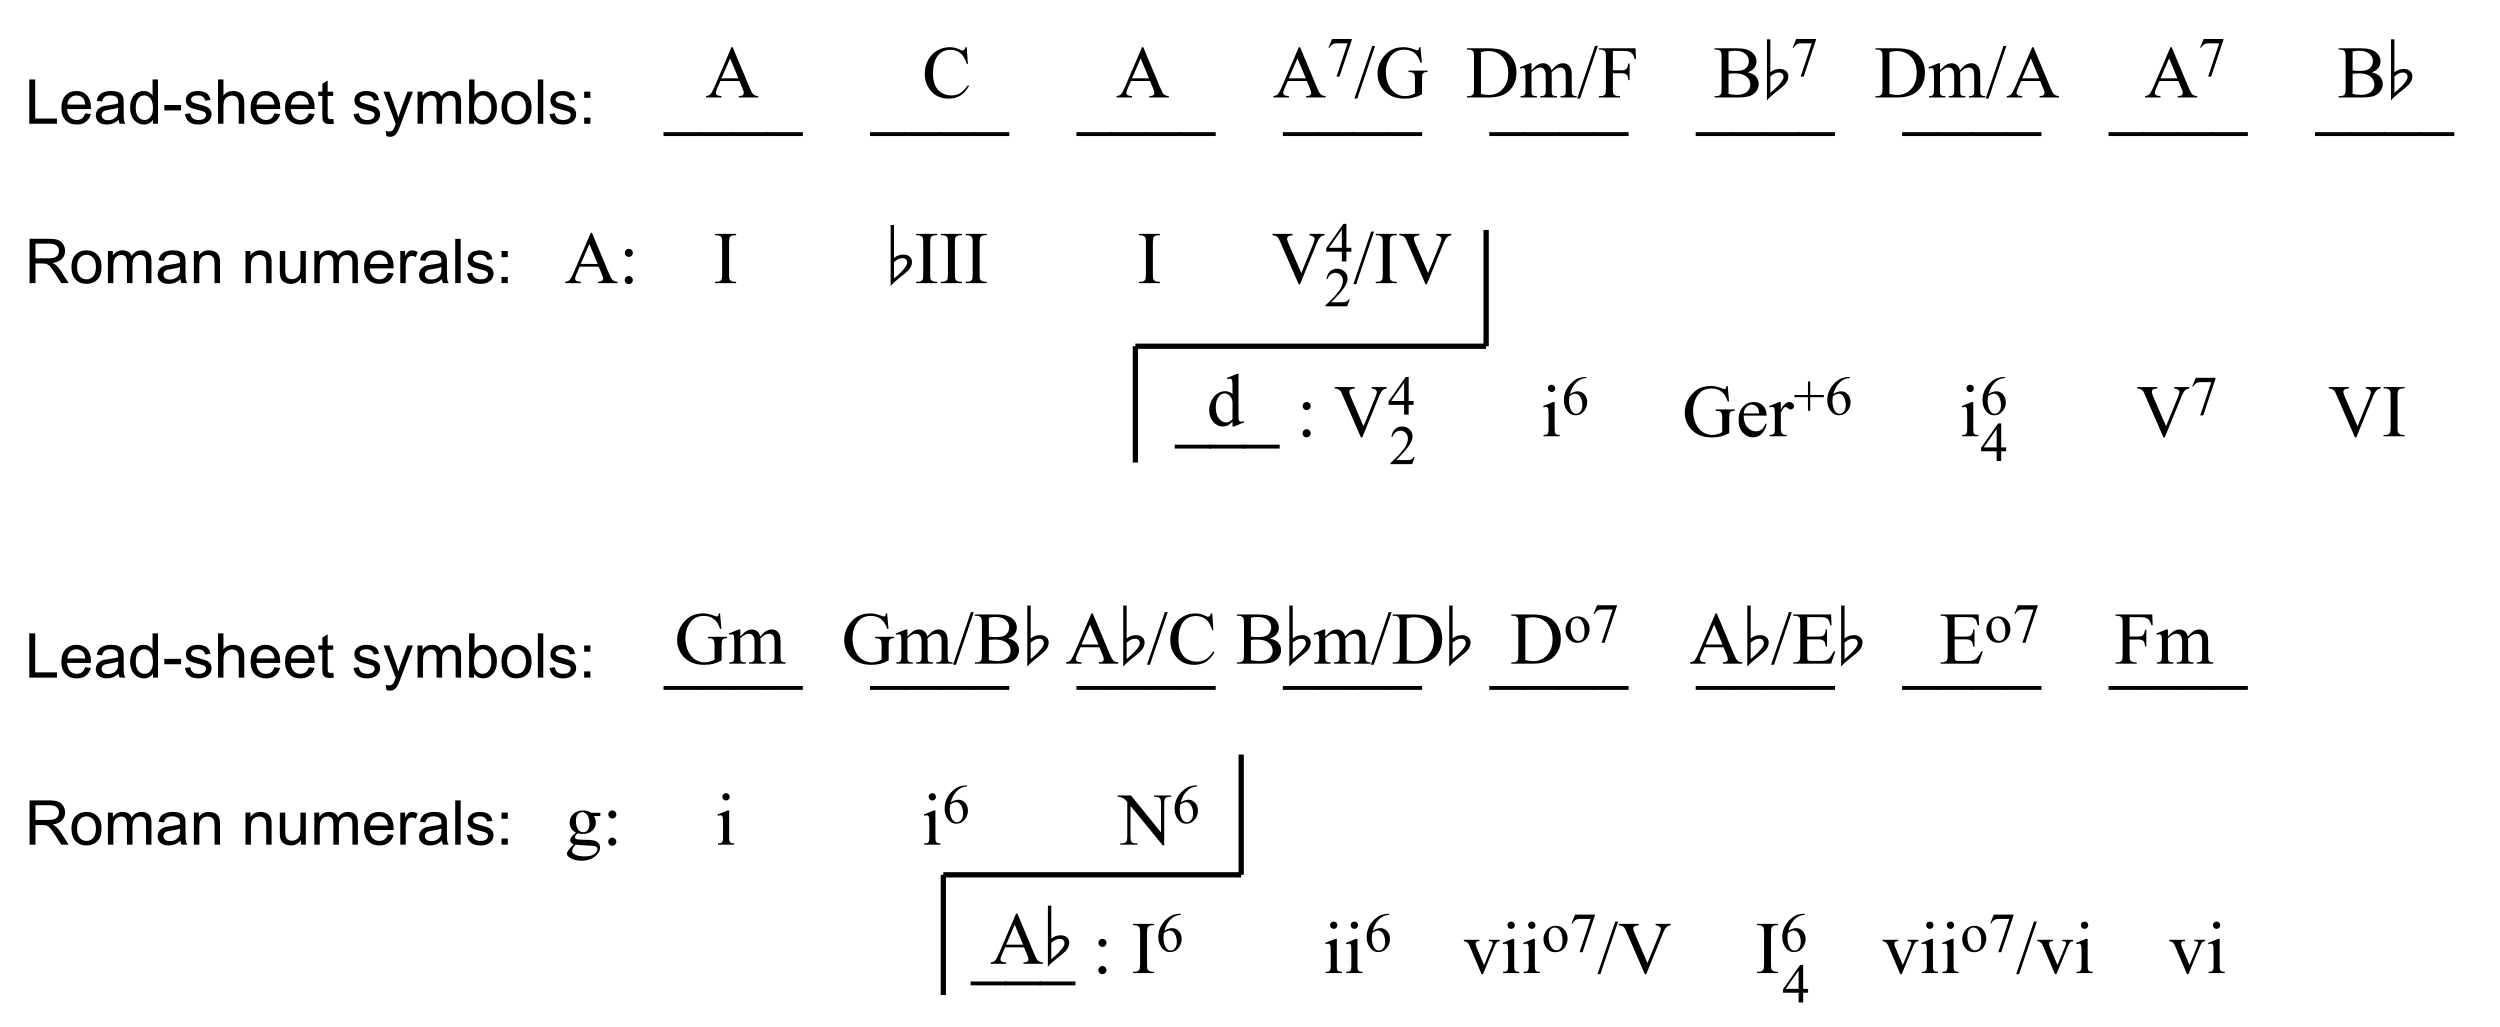 <?xml version="1.0" encoding="UTF-8"?>
<svg xmlns="http://www.w3.org/2000/svg" xmlns:xlink="http://www.w3.org/1999/xlink" width="404pt" height="166pt" viewBox="0 0 404 166" version="1.1">
<defs>
<g>
<symbol overflow="visible" id="glyph0-0">
<path style="stroke:none;" d="M 1.25 0 L 1.25 -6.25 L 6.25 -6.25 L 6.25 0 Z M 1.406 -0.156 L 6.094 -0.156 L 6.094 -6.094 L 1.406 -6.094 Z M 1.406 -0.156 "/>
</symbol>
<symbol overflow="visible" id="glyph0-1">
<path style="stroke:none;" d="M 0.734 0 L 0.734 -7.156 L 1.688 -7.156 L 1.688 -0.844 L 5.203 -0.844 L 5.203 0 Z M 0.734 0 "/>
</symbol>
<symbol overflow="visible" id="glyph0-2">
<path style="stroke:none;" d="M 4.203 -1.672 L 5.125 -1.562 C 4.977 -1.031 4.707 -0.613 4.312 -0.312 C 3.926 -0.02 3.438 0.125 2.844 0.125 C 2.082 0.125 1.477 -0.109 1.031 -0.578 C 0.582 -1.047 0.359 -1.703 0.359 -2.547 C 0.359 -3.422 0.582 -4.098 1.031 -4.578 C 1.488 -5.055 2.07 -5.297 2.781 -5.297 C 3.477 -5.297 4.047 -5.062 4.484 -4.594 C 4.922 -4.125 5.141 -3.461 5.141 -2.609 C 5.141 -2.555 5.141 -2.477 5.141 -2.375 L 1.281 -2.375 C 1.312 -1.801 1.469 -1.363 1.75 -1.062 C 2.039 -0.758 2.406 -0.609 2.844 -0.609 C 3.164 -0.609 3.441 -0.691 3.672 -0.859 C 3.898 -1.023 4.078 -1.297 4.203 -1.672 Z M 1.328 -3.094 L 4.219 -3.094 C 4.176 -3.531 4.066 -3.859 3.891 -4.078 C 3.609 -4.41 3.242 -4.578 2.797 -4.578 C 2.391 -4.578 2.051 -4.441 1.781 -4.172 C 1.508 -3.898 1.359 -3.539 1.328 -3.094 Z M 1.328 -3.094 "/>
</symbol>
<symbol overflow="visible" id="glyph0-3">
<path style="stroke:none;" d="M 4.047 -0.641 C 3.723 -0.359 3.41 -0.16 3.109 -0.047 C 2.805 0.066 2.484 0.125 2.141 0.125 C 1.566 0.125 1.125 -0.016 0.812 -0.297 C 0.508 -0.578 0.359 -0.938 0.359 -1.375 C 0.359 -1.625 0.414 -1.852 0.531 -2.062 C 0.645 -2.27 0.797 -2.438 0.984 -2.562 C 1.172 -2.695 1.383 -2.797 1.625 -2.859 C 1.789 -2.898 2.051 -2.941 2.406 -2.984 C 3.113 -3.066 3.633 -3.172 3.969 -3.297 C 3.969 -3.41 3.969 -3.484 3.969 -3.516 C 3.969 -3.879 3.883 -4.133 3.719 -4.281 C 3.5 -4.477 3.164 -4.578 2.719 -4.578 C 2.312 -4.578 2.008 -4.504 1.812 -4.359 C 1.613 -4.211 1.469 -3.957 1.375 -3.594 L 0.516 -3.703 C 0.586 -4.078 0.711 -4.375 0.891 -4.594 C 1.078 -4.82 1.336 -4.992 1.672 -5.109 C 2.016 -5.234 2.41 -5.297 2.859 -5.297 C 3.297 -5.297 3.648 -5.242 3.922 -5.141 C 4.203 -5.035 4.406 -4.906 4.531 -4.75 C 4.664 -4.594 4.758 -4.395 4.812 -4.156 C 4.844 -4.008 4.859 -3.738 4.859 -3.344 L 4.859 -2.172 C 4.859 -1.359 4.875 -0.844 4.906 -0.625 C 4.945 -0.406 5.023 -0.195 5.141 0 L 4.219 0 C 4.125 -0.188 4.066 -0.398 4.047 -0.641 Z M 3.969 -2.609 C 3.645 -2.473 3.164 -2.359 2.531 -2.266 C 2.176 -2.211 1.922 -2.156 1.766 -2.094 C 1.617 -2.031 1.504 -1.938 1.422 -1.812 C 1.336 -1.688 1.297 -1.547 1.297 -1.391 C 1.297 -1.16 1.383 -0.969 1.562 -0.812 C 1.738 -0.656 2 -0.578 2.344 -0.578 C 2.688 -0.578 2.988 -0.648 3.25 -0.797 C 3.508 -0.941 3.703 -1.145 3.828 -1.406 C 3.922 -1.602 3.969 -1.895 3.969 -2.281 Z M 3.969 -2.609 "/>
</symbol>
<symbol overflow="visible" id="glyph0-4">
<path style="stroke:none;" d="M 4.031 0 L 4.031 -0.656 C 3.695 -0.133 3.211 0.125 2.578 0.125 C 2.16 0.125 1.773 0.008 1.422 -0.219 C 1.078 -0.445 0.812 -0.766 0.625 -1.172 C 0.438 -1.586 0.344 -2.062 0.344 -2.594 C 0.344 -3.102 0.426 -3.566 0.594 -3.984 C 0.77 -4.41 1.031 -4.734 1.375 -4.953 C 1.719 -5.18 2.102 -5.297 2.531 -5.297 C 2.844 -5.297 3.117 -5.227 3.359 -5.094 C 3.609 -4.969 3.812 -4.801 3.969 -4.594 L 3.969 -7.156 L 4.844 -7.156 L 4.844 0 Z M 1.25 -2.594 C 1.25 -1.926 1.383 -1.426 1.656 -1.094 C 1.938 -0.77 2.27 -0.609 2.656 -0.609 C 3.039 -0.609 3.363 -0.766 3.625 -1.078 C 3.895 -1.391 4.031 -1.867 4.031 -2.516 C 4.031 -3.223 3.895 -3.742 3.625 -4.078 C 3.352 -4.41 3.02 -4.578 2.625 -4.578 C 2.227 -4.578 1.898 -4.414 1.641 -4.094 C 1.379 -3.781 1.25 -3.281 1.25 -2.594 Z M 1.25 -2.594 "/>
</symbol>
<symbol overflow="visible" id="glyph0-5">
<path style="stroke:none;" d="M 0.312 -2.156 L 0.312 -3.031 L 3.016 -3.031 L 3.016 -2.156 Z M 0.312 -2.156 "/>
</symbol>
<symbol overflow="visible" id="glyph0-6">
<path style="stroke:none;" d="M 0.312 -1.547 L 1.172 -1.688 C 1.223 -1.332 1.359 -1.062 1.578 -0.875 C 1.805 -0.695 2.117 -0.609 2.516 -0.609 C 2.922 -0.609 3.223 -0.688 3.422 -0.844 C 3.617 -1.008 3.719 -1.207 3.719 -1.438 C 3.719 -1.633 3.629 -1.789 3.453 -1.906 C 3.328 -1.977 3.023 -2.078 2.547 -2.203 C 1.91 -2.359 1.469 -2.492 1.219 -2.609 C 0.969 -2.734 0.773 -2.898 0.641 -3.109 C 0.516 -3.316 0.453 -3.551 0.453 -3.812 C 0.453 -4.039 0.504 -4.254 0.609 -4.453 C 0.711 -4.648 0.859 -4.812 1.047 -4.938 C 1.18 -5.039 1.363 -5.125 1.594 -5.188 C 1.832 -5.258 2.086 -5.297 2.359 -5.297 C 2.766 -5.297 3.117 -5.238 3.422 -5.125 C 3.734 -5.008 3.961 -4.848 4.109 -4.641 C 4.266 -4.441 4.367 -4.176 4.422 -3.844 L 3.562 -3.734 C 3.52 -3.992 3.406 -4.195 3.219 -4.344 C 3.031 -4.5 2.766 -4.578 2.422 -4.578 C 2.023 -4.578 1.738 -4.508 1.562 -4.375 C 1.383 -4.25 1.297 -4.094 1.297 -3.906 C 1.297 -3.789 1.332 -3.691 1.406 -3.609 C 1.477 -3.516 1.594 -3.438 1.75 -3.375 C 1.832 -3.344 2.094 -3.266 2.531 -3.141 C 3.145 -2.973 3.57 -2.836 3.812 -2.734 C 4.062 -2.629 4.254 -2.473 4.391 -2.266 C 4.535 -2.066 4.609 -1.82 4.609 -1.531 C 4.609 -1.227 4.523 -0.945 4.359 -0.688 C 4.191 -0.438 3.945 -0.238 3.625 -0.094 C 3.301 0.051 2.938 0.125 2.531 0.125 C 1.852 0.125 1.336 -0.016 0.984 -0.297 C 0.629 -0.578 0.406 -0.992 0.312 -1.547 Z M 0.312 -1.547 "/>
</symbol>
<symbol overflow="visible" id="glyph0-7">
<path style="stroke:none;" d="M 0.656 0 L 0.656 -7.156 L 1.531 -7.156 L 1.531 -4.594 C 1.945 -5.062 2.469 -5.297 3.094 -5.297 C 3.477 -5.297 3.812 -5.219 4.094 -5.062 C 4.375 -4.914 4.578 -4.707 4.703 -4.438 C 4.828 -4.176 4.891 -3.789 4.891 -3.281 L 4.891 0 L 4 0 L 4 -3.281 C 4 -3.727 3.906 -4.051 3.719 -4.25 C 3.531 -4.445 3.258 -4.547 2.906 -4.547 C 2.645 -4.547 2.398 -4.477 2.172 -4.344 C 1.941 -4.207 1.773 -4.023 1.672 -3.797 C 1.578 -3.566 1.531 -3.25 1.531 -2.844 L 1.531 0 Z M 0.656 0 "/>
</symbol>
<symbol overflow="visible" id="glyph0-8">
<path style="stroke:none;" d="M 2.578 -0.781 L 2.703 -0.016 C 2.453 0.035 2.234 0.062 2.047 0.062 C 1.723 0.062 1.473 0.016 1.297 -0.078 C 1.117 -0.18 0.992 -0.316 0.922 -0.484 C 0.859 -0.648 0.828 -0.992 0.828 -1.516 L 0.828 -4.5 L 0.172 -4.5 L 0.172 -5.188 L 0.828 -5.188 L 0.828 -6.469 L 1.688 -7 L 1.688 -5.188 L 2.578 -5.188 L 2.578 -4.5 L 1.688 -4.5 L 1.688 -1.469 C 1.688 -1.219 1.703 -1.055 1.734 -0.984 C 1.766 -0.91 1.816 -0.852 1.891 -0.812 C 1.961 -0.77 2.062 -0.75 2.188 -0.75 C 2.289 -0.75 2.422 -0.758 2.578 -0.781 Z M 2.578 -0.781 "/>
</symbol>
<symbol overflow="visible" id="glyph0-9">
<path style="stroke:none;" d="M 0.625 2 L 0.516 1.172 C 0.711 1.223 0.883 1.25 1.031 1.25 C 1.219 1.25 1.367 1.219 1.484 1.156 C 1.609 1.094 1.707 1 1.781 0.875 C 1.832 0.789 1.922 0.57 2.047 0.219 C 2.066 0.176 2.094 0.109 2.125 0.016 L 0.156 -5.188 L 1.109 -5.188 L 2.188 -2.188 C 2.32 -1.801 2.445 -1.398 2.562 -0.984 C 2.664 -1.391 2.785 -1.781 2.922 -2.156 L 4.031 -5.188 L 4.906 -5.188 L 2.938 0.094 C 2.727 0.656 2.566 1.047 2.453 1.266 C 2.297 1.555 2.113 1.77 1.906 1.906 C 1.707 2.039 1.469 2.109 1.188 2.109 C 1.02 2.109 0.832 2.07 0.625 2 Z M 0.625 2 "/>
</symbol>
<symbol overflow="visible" id="glyph0-10">
<path style="stroke:none;" d="M 0.656 0 L 0.656 -5.188 L 1.453 -5.188 L 1.453 -4.453 C 1.609 -4.711 1.82 -4.914 2.094 -5.062 C 2.363 -5.219 2.672 -5.297 3.016 -5.297 C 3.398 -5.297 3.711 -5.219 3.953 -5.062 C 4.203 -4.906 4.379 -4.68 4.484 -4.391 C 4.891 -4.992 5.422 -5.297 6.078 -5.297 C 6.598 -5.297 6.992 -5.156 7.266 -4.875 C 7.547 -4.594 7.688 -4.156 7.688 -3.562 L 7.688 0 L 6.812 0 L 6.812 -3.266 C 6.812 -3.617 6.781 -3.875 6.719 -4.031 C 6.664 -4.188 6.562 -4.312 6.406 -4.406 C 6.258 -4.5 6.086 -4.547 5.891 -4.547 C 5.523 -4.547 5.223 -4.422 4.984 -4.172 C 4.742 -3.93 4.625 -3.547 4.625 -3.016 L 4.625 0 L 3.734 0 L 3.734 -3.375 C 3.734 -3.758 3.66 -4.051 3.516 -4.25 C 3.379 -4.445 3.148 -4.547 2.828 -4.547 C 2.578 -4.547 2.348 -4.477 2.141 -4.344 C 1.93 -4.219 1.773 -4.031 1.672 -3.781 C 1.578 -3.531 1.531 -3.164 1.531 -2.688 L 1.531 0 Z M 0.656 0 "/>
</symbol>
<symbol overflow="visible" id="glyph0-11">
<path style="stroke:none;" d="M 1.469 0 L 0.656 0 L 0.656 -7.156 L 1.531 -7.156 L 1.531 -4.609 C 1.906 -5.066 2.379 -5.297 2.953 -5.297 C 3.273 -5.297 3.578 -5.234 3.859 -5.109 C 4.141 -4.984 4.375 -4.801 4.562 -4.562 C 4.75 -4.332 4.895 -4.051 5 -3.719 C 5.102 -3.395 5.156 -3.047 5.156 -2.672 C 5.156 -1.785 4.93 -1.098 4.484 -0.609 C 4.047 -0.117 3.52 0.125 2.906 0.125 C 2.301 0.125 1.82 -0.133 1.469 -0.656 Z M 1.453 -2.625 C 1.453 -2.008 1.539 -1.562 1.719 -1.281 C 1.988 -0.832 2.363 -0.609 2.844 -0.609 C 3.219 -0.609 3.547 -0.773 3.828 -1.109 C 4.109 -1.441 4.25 -1.938 4.25 -2.594 C 4.25 -3.27 4.113 -3.77 3.844 -4.094 C 3.582 -4.414 3.258 -4.578 2.875 -4.578 C 2.488 -4.578 2.156 -4.41 1.875 -4.078 C 1.594 -3.742 1.453 -3.258 1.453 -2.625 Z M 1.453 -2.625 "/>
</symbol>
<symbol overflow="visible" id="glyph0-12">
<path style="stroke:none;" d="M 0.328 -2.594 C 0.328 -3.551 0.598 -4.266 1.141 -4.734 C 1.578 -5.109 2.117 -5.297 2.766 -5.297 C 3.473 -5.297 4.051 -5.062 4.5 -4.594 C 4.957 -4.133 5.188 -3.492 5.188 -2.672 C 5.188 -2.004 5.086 -1.477 4.891 -1.094 C 4.691 -0.707 4.398 -0.406 4.016 -0.188 C 3.629 0.02 3.211 0.125 2.766 0.125 C 2.035 0.125 1.445 -0.109 1 -0.578 C 0.551 -1.047 0.328 -1.719 0.328 -2.594 Z M 1.234 -2.594 C 1.234 -1.926 1.379 -1.426 1.672 -1.094 C 1.961 -0.77 2.328 -0.609 2.766 -0.609 C 3.203 -0.609 3.562 -0.773 3.844 -1.109 C 4.133 -1.441 4.281 -1.945 4.281 -2.625 C 4.281 -3.258 4.133 -3.742 3.844 -4.078 C 3.551 -4.41 3.191 -4.578 2.766 -4.578 C 2.328 -4.578 1.961 -4.41 1.672 -4.078 C 1.379 -3.754 1.234 -3.258 1.234 -2.594 Z M 1.234 -2.594 "/>
</symbol>
<symbol overflow="visible" id="glyph0-13">
<path style="stroke:none;" d="M 0.641 0 L 0.641 -7.156 L 1.516 -7.156 L 1.516 0 Z M 0.641 0 "/>
</symbol>
<symbol overflow="visible" id="glyph0-14">
<path style="stroke:none;" d="M 0.906 -4.188 L 0.906 -5.188 L 1.906 -5.188 L 1.906 -4.188 Z M 0.906 0 L 0.906 -1 L 1.906 -1 L 1.906 0 Z M 0.906 0 "/>
</symbol>
<symbol overflow="visible" id="glyph0-15">
<path style="stroke:none;" d="M -0.156 1.984 L -0.156 1.359 L 5.672 1.359 L 5.672 1.984 Z M -0.156 1.984 "/>
</symbol>
<symbol overflow="visible" id="glyph0-16">
<path style="stroke:none;" d="M 0.781 0 L 0.781 -7.156 L 3.953 -7.156 C 4.598 -7.156 5.082 -7.086 5.406 -6.953 C 5.738 -6.828 6.004 -6.602 6.203 -6.281 C 6.41 -5.957 6.516 -5.598 6.516 -5.203 C 6.516 -4.691 6.348 -4.266 6.016 -3.922 C 5.68 -3.578 5.176 -3.352 4.5 -3.25 C 4.75 -3.133 4.938 -3.02 5.062 -2.906 C 5.344 -2.645 5.602 -2.328 5.844 -1.953 L 7.094 0 L 5.906 0 L 4.953 -1.484 C 4.68 -1.922 4.453 -2.25 4.266 -2.469 C 4.086 -2.695 3.926 -2.859 3.781 -2.953 C 3.645 -3.047 3.504 -3.109 3.359 -3.141 C 3.254 -3.16 3.078 -3.172 2.828 -3.172 L 1.734 -3.172 L 1.734 0 Z M 1.734 -4 L 3.766 -4 C 4.203 -4 4.539 -4.039 4.781 -4.125 C 5.031 -4.219 5.219 -4.363 5.344 -4.562 C 5.469 -4.758 5.531 -4.973 5.531 -5.203 C 5.531 -5.547 5.406 -5.828 5.156 -6.047 C 4.914 -6.266 4.531 -6.375 4 -6.375 L 1.734 -6.375 Z M 1.734 -4 "/>
</symbol>
<symbol overflow="visible" id="glyph0-17">
<path style="stroke:none;" d="M 0.656 0 L 0.656 -5.188 L 1.453 -5.188 L 1.453 -4.453 C 1.828 -5.016 2.375 -5.297 3.094 -5.297 C 3.406 -5.297 3.691 -5.238 3.953 -5.125 C 4.223 -5.02 4.422 -4.875 4.547 -4.688 C 4.68 -4.508 4.773 -4.297 4.828 -4.047 C 4.859 -3.879 4.875 -3.594 4.875 -3.188 L 4.875 0 L 4 0 L 4 -3.156 C 4 -3.508 3.961 -3.773 3.891 -3.953 C 3.828 -4.129 3.707 -4.27 3.531 -4.375 C 3.352 -4.488 3.148 -4.547 2.922 -4.547 C 2.547 -4.547 2.219 -4.426 1.938 -4.188 C 1.664 -3.945 1.531 -3.492 1.531 -2.828 L 1.531 0 Z M 0.656 0 "/>
</symbol>
<symbol overflow="visible" id="glyph0-18">
<path style="stroke:none;" d=""/>
</symbol>
<symbol overflow="visible" id="glyph0-19">
<path style="stroke:none;" d="M 4.062 0 L 4.062 -0.766 C 3.656 -0.172 3.102 0.125 2.406 0.125 C 2.102 0.125 1.816 0.066 1.547 -0.047 C 1.285 -0.172 1.086 -0.32 0.953 -0.5 C 0.828 -0.676 0.738 -0.895 0.688 -1.156 C 0.656 -1.32 0.641 -1.594 0.641 -1.969 L 0.641 -5.188 L 1.516 -5.188 L 1.516 -2.312 C 1.516 -1.852 1.535 -1.539 1.578 -1.375 C 1.629 -1.145 1.742 -0.961 1.922 -0.828 C 2.098 -0.703 2.32 -0.641 2.594 -0.641 C 2.852 -0.641 3.098 -0.707 3.328 -0.844 C 3.555 -0.977 3.719 -1.16 3.812 -1.391 C 3.914 -1.629 3.969 -1.969 3.969 -2.406 L 3.969 -5.188 L 4.844 -5.188 L 4.844 0 Z M 4.062 0 "/>
</symbol>
<symbol overflow="visible" id="glyph0-20">
<path style="stroke:none;" d="M 0.656 0 L 0.656 -5.188 L 1.438 -5.188 L 1.438 -4.406 C 1.645 -4.77 1.832 -5.008 2 -5.125 C 2.164 -5.238 2.352 -5.297 2.562 -5.297 C 2.863 -5.297 3.164 -5.203 3.469 -5.016 L 3.172 -4.203 C 2.953 -4.328 2.734 -4.391 2.516 -4.391 C 2.328 -4.391 2.156 -4.332 2 -4.219 C 1.844 -4.102 1.734 -3.941 1.672 -3.734 C 1.578 -3.422 1.531 -3.082 1.531 -2.719 L 1.531 0 Z M 0.656 0 "/>
</symbol>
<symbol overflow="visible" id="glyph1-0">
<path style="stroke:none;" d="M 1.672 0 L 1.672 -7.5 L 7.672 -7.5 L 7.672 0 Z M 1.859 -0.188 L 7.484 -0.188 L 7.484 -7.312 L 1.859 -7.312 Z M 1.859 -0.188 "/>
</symbol>
<symbol overflow="visible" id="glyph1-1">
<path style="stroke:none;" d="M 5.484 -2.656 L 2.422 -2.656 L 1.875 -1.406 C 1.738 -1.094 1.672 -0.863 1.672 -0.719 C 1.672 -0.594 1.727 -0.484 1.844 -0.391 C 1.957 -0.305 2.207 -0.25 2.594 -0.219 L 2.594 0 L 0.094 0 L 0.094 -0.219 C 0.426 -0.281 0.641 -0.359 0.734 -0.453 C 0.93 -0.641 1.156 -1.02 1.406 -1.594 L 4.203 -8.125 L 4.406 -8.125 L 7.172 -1.516 C 7.391 -0.984 7.586 -0.641 7.766 -0.484 C 7.953 -0.328 8.207 -0.238 8.531 -0.219 L 8.531 0 L 5.391 0 L 5.391 -0.219 C 5.711 -0.227 5.926 -0.281 6.031 -0.375 C 6.145 -0.469 6.203 -0.578 6.203 -0.703 C 6.203 -0.879 6.125 -1.148 5.969 -1.516 Z M 5.328 -3.094 L 3.984 -6.312 L 2.594 -3.094 Z M 5.328 -3.094 "/>
</symbol>
<symbol overflow="visible" id="glyph1-2">
<path style="stroke:none;" d="M 1.688 -5.531 C 1.875 -5.531 2.031 -5.469 2.156 -5.344 C 2.281 -5.219 2.344 -5.062 2.344 -4.875 C 2.344 -4.695 2.281 -4.547 2.156 -4.422 C 2.031 -4.297 1.875 -4.234 1.688 -4.234 C 1.508 -4.234 1.359 -4.297 1.234 -4.422 C 1.109 -4.547 1.047 -4.695 1.047 -4.875 C 1.047 -5.062 1.109 -5.219 1.234 -5.344 C 1.359 -5.469 1.508 -5.531 1.688 -5.531 Z M 1.688 -1.141 C 1.863 -1.141 2.016 -1.07 2.141 -0.938 C 2.273 -0.812 2.344 -0.66 2.344 -0.484 C 2.344 -0.305 2.273 -0.148 2.141 -0.016 C 2.016 0.109 1.863 0.172 1.688 0.172 C 1.5 0.172 1.344 0.109 1.219 -0.016 C 1.094 -0.148 1.031 -0.305 1.031 -0.484 C 1.031 -0.66 1.094 -0.812 1.219 -0.938 C 1.344 -1.07 1.5 -1.141 1.688 -1.141 Z M 1.688 -1.141 "/>
</symbol>
<symbol overflow="visible" id="glyph1-3">
<path style="stroke:none;" d=""/>
</symbol>
<symbol overflow="visible" id="glyph1-4">
<path style="stroke:none;" d="M 3.703 -0.219 L 3.703 0 L 0.297 0 L 0.297 -0.219 L 0.578 -0.219 C 0.91 -0.219 1.148 -0.312 1.297 -0.5 C 1.391 -0.625 1.438 -0.926 1.438 -1.406 L 1.438 -6.547 C 1.438 -6.941 1.41 -7.207 1.359 -7.344 C 1.316 -7.438 1.238 -7.52 1.125 -7.594 C 0.945 -7.688 0.766 -7.734 0.578 -7.734 L 0.297 -7.734 L 0.297 -7.953 L 3.703 -7.953 L 3.703 -7.734 L 3.422 -7.734 C 3.098 -7.734 2.859 -7.633 2.703 -7.438 C 2.609 -7.312 2.562 -7.016 2.562 -6.547 L 2.562 -1.406 C 2.562 -1 2.586 -0.734 2.641 -0.609 C 2.68 -0.516 2.766 -0.43 2.891 -0.359 C 3.055 -0.266 3.234 -0.219 3.422 -0.219 Z M 3.703 -0.219 "/>
</symbol>
<symbol overflow="visible" id="glyph1-5">
<path style="stroke:none;" d="M 8.516 -7.953 L 8.516 -7.734 C 8.234 -7.68 8.02 -7.586 7.875 -7.453 C 7.676 -7.266 7.492 -6.973 7.328 -6.578 L 4.562 0.188 L 4.344 0.188 L 1.359 -6.672 C 1.211 -7.023 1.109 -7.238 1.047 -7.312 C 0.941 -7.438 0.816 -7.531 0.672 -7.594 C 0.535 -7.664 0.348 -7.711 0.109 -7.734 L 0.109 -7.953 L 3.359 -7.953 L 3.359 -7.734 C 2.984 -7.691 2.738 -7.625 2.625 -7.531 C 2.52 -7.445 2.469 -7.336 2.469 -7.203 C 2.469 -7.004 2.562 -6.695 2.75 -6.281 L 4.766 -1.625 L 6.641 -6.219 C 6.828 -6.676 6.922 -6.992 6.922 -7.172 C 6.922 -7.285 6.863 -7.391 6.75 -7.484 C 6.633 -7.586 6.441 -7.664 6.172 -7.719 C 6.148 -7.719 6.117 -7.723 6.078 -7.734 L 6.078 -7.953 Z M 8.516 -7.953 "/>
</symbol>
<symbol overflow="visible" id="glyph1-6">
<path style="stroke:none;" d="M 3.359 -8.328 L 0.484 0.172 L 0.016 0.172 L 2.891 -8.328 Z M 3.359 -8.328 "/>
</symbol>
<symbol overflow="visible" id="glyph1-7">
<path style="stroke:none;" d="M 1.734 -8.328 C 1.898 -8.328 2.039 -8.27 2.156 -8.156 C 2.27 -8.039 2.328 -7.898 2.328 -7.734 C 2.328 -7.578 2.27 -7.438 2.156 -7.312 C 2.039 -7.195 1.898 -7.141 1.734 -7.141 C 1.578 -7.141 1.438 -7.195 1.312 -7.312 C 1.195 -7.438 1.141 -7.578 1.141 -7.734 C 1.141 -7.898 1.195 -8.039 1.312 -8.156 C 1.426 -8.27 1.566 -8.328 1.734 -8.328 Z M 2.234 -5.531 L 2.234 -1.219 C 2.234 -0.875 2.254 -0.645 2.297 -0.531 C 2.348 -0.426 2.422 -0.348 2.516 -0.297 C 2.609 -0.242 2.785 -0.219 3.047 -0.219 L 3.047 0 L 0.438 0 L 0.438 -0.219 C 0.695 -0.219 0.867 -0.238 0.953 -0.281 C 1.047 -0.332 1.117 -0.414 1.172 -0.531 C 1.223 -0.656 1.25 -0.883 1.25 -1.219 L 1.25 -3.281 C 1.25 -3.863 1.234 -4.238 1.203 -4.406 C 1.172 -4.531 1.125 -4.617 1.062 -4.672 C 1.008 -4.723 0.93 -4.75 0.828 -4.75 C 0.723 -4.75 0.594 -4.719 0.438 -4.656 L 0.359 -4.875 L 1.969 -5.531 Z M 2.234 -5.531 "/>
</symbol>
<symbol overflow="visible" id="glyph1-8">
<path style="stroke:none;" d="M 7.359 -8.125 L 7.578 -5.625 L 7.359 -5.625 C 7.16 -6.25 6.895 -6.719 6.562 -7.031 C 6.094 -7.488 5.484 -7.719 4.734 -7.719 C 3.723 -7.719 2.957 -7.316 2.438 -6.516 C 1.988 -5.836 1.766 -5.035 1.766 -4.109 C 1.766 -3.348 1.91 -2.656 2.203 -2.031 C 2.504 -1.406 2.891 -0.945 3.359 -0.656 C 3.836 -0.363 4.328 -0.219 4.828 -0.219 C 5.117 -0.219 5.398 -0.254 5.672 -0.328 C 5.941 -0.398 6.207 -0.508 6.469 -0.656 L 6.469 -2.953 C 6.469 -3.348 6.438 -3.609 6.375 -3.734 C 6.312 -3.859 6.219 -3.953 6.094 -4.016 C 5.969 -4.078 5.742 -4.109 5.422 -4.109 L 5.422 -4.344 L 8.5 -4.344 L 8.5 -4.109 L 8.344 -4.109 C 8.039 -4.109 7.832 -4.008 7.719 -3.812 C 7.645 -3.664 7.609 -3.379 7.609 -2.953 L 7.609 -0.516 C 7.16 -0.273 6.719 -0.098 6.281 0.016 C 5.844 0.129 5.352 0.188 4.812 0.188 C 3.281 0.188 2.113 -0.305 1.312 -1.297 C 0.719 -2.035 0.422 -2.883 0.422 -3.844 C 0.422 -4.551 0.586 -5.223 0.922 -5.859 C 1.328 -6.617 1.875 -7.207 2.562 -7.625 C 3.145 -7.957 3.832 -8.125 4.625 -8.125 C 4.914 -8.125 5.176 -8.098 5.406 -8.047 C 5.645 -8.004 5.984 -7.906 6.422 -7.75 C 6.641 -7.664 6.785 -7.625 6.859 -7.625 C 6.93 -7.625 6.992 -7.656 7.047 -7.719 C 7.098 -7.789 7.133 -7.926 7.156 -8.125 Z M 7.359 -8.125 "/>
</symbol>
<symbol overflow="visible" id="glyph1-9">
<path style="stroke:none;" d="M 1.281 -3.344 C 1.27 -2.551 1.461 -1.926 1.859 -1.469 C 2.242 -1.02 2.703 -0.797 3.234 -0.797 C 3.586 -0.797 3.895 -0.891 4.156 -1.078 C 4.414 -1.273 4.633 -1.609 4.812 -2.078 L 4.984 -1.953 C 4.898 -1.422 4.66 -0.93 4.266 -0.484 C 3.879 -0.047 3.391 0.172 2.797 0.172 C 2.148 0.172 1.598 -0.078 1.141 -0.578 C 0.68 -1.086 0.453 -1.766 0.453 -2.609 C 0.453 -3.523 0.688 -4.238 1.156 -4.75 C 1.625 -5.27 2.211 -5.531 2.922 -5.531 C 3.523 -5.531 4.02 -5.332 4.406 -4.938 C 4.789 -4.539 4.984 -4.008 4.984 -3.344 Z M 1.281 -3.688 L 3.766 -3.688 C 3.742 -4.031 3.703 -4.27 3.641 -4.406 C 3.547 -4.625 3.398 -4.797 3.203 -4.922 C 3.004 -5.047 2.801 -5.109 2.594 -5.109 C 2.27 -5.109 1.977 -4.984 1.719 -4.734 C 1.469 -4.484 1.32 -4.133 1.281 -3.688 Z M 1.281 -3.688 "/>
</symbol>
<symbol overflow="visible" id="glyph1-10">
<path style="stroke:none;" d="M 1.953 -5.531 L 1.953 -4.312 C 2.398 -5.125 2.859 -5.531 3.328 -5.531 C 3.547 -5.531 3.723 -5.461 3.859 -5.328 C 4.004 -5.203 4.078 -5.051 4.078 -4.875 C 4.078 -4.719 4.023 -4.586 3.922 -4.484 C 3.816 -4.379 3.695 -4.328 3.562 -4.328 C 3.426 -4.328 3.27 -4.395 3.094 -4.531 C 2.926 -4.664 2.801 -4.734 2.719 -4.734 C 2.645 -4.734 2.566 -4.695 2.484 -4.625 C 2.316 -4.457 2.141 -4.191 1.953 -3.828 L 1.953 -1.25 C 1.953 -0.957 1.988 -0.734 2.062 -0.578 C 2.113 -0.473 2.203 -0.383 2.328 -0.312 C 2.453 -0.25 2.641 -0.219 2.891 -0.219 L 2.891 0 L 0.141 0 L 0.141 -0.219 C 0.41 -0.219 0.613 -0.258 0.75 -0.344 C 0.844 -0.406 0.91 -0.504 0.953 -0.641 C 0.973 -0.703 0.984 -0.891 0.984 -1.203 L 0.984 -3.281 C 0.984 -3.906 0.969 -4.273 0.938 -4.391 C 0.914 -4.516 0.867 -4.602 0.797 -4.656 C 0.734 -4.719 0.648 -4.75 0.547 -4.75 C 0.422 -4.75 0.285 -4.719 0.141 -4.656 L 0.078 -4.875 L 1.703 -5.531 Z M 1.953 -5.531 "/>
</symbol>
<symbol overflow="visible" id="glyph1-11">
<path style="stroke:none;" d="M 1.812 -1.953 C 1.477 -2.117 1.223 -2.344 1.047 -2.625 C 0.879 -2.914 0.797 -3.234 0.797 -3.578 C 0.797 -4.109 0.992 -4.566 1.391 -4.953 C 1.797 -5.336 2.312 -5.531 2.938 -5.531 C 3.445 -5.531 3.891 -5.406 4.266 -5.156 L 5.391 -5.156 C 5.566 -5.156 5.664 -5.148 5.688 -5.141 C 5.719 -5.129 5.738 -5.113 5.75 -5.094 C 5.77 -5.051 5.781 -4.988 5.781 -4.906 C 5.781 -4.801 5.77 -4.727 5.75 -4.688 C 5.738 -4.664 5.719 -4.648 5.688 -4.641 C 5.664 -4.629 5.566 -4.625 5.391 -4.625 L 4.703 -4.625 C 4.922 -4.344 5.031 -3.984 5.031 -3.547 C 5.031 -3.047 4.836 -2.617 4.453 -2.266 C 4.066 -1.91 3.551 -1.734 2.906 -1.734 C 2.645 -1.734 2.375 -1.77 2.094 -1.844 C 1.926 -1.695 1.812 -1.566 1.75 -1.453 C 1.688 -1.348 1.656 -1.254 1.656 -1.172 C 1.656 -1.109 1.688 -1.047 1.75 -0.984 C 1.82 -0.922 1.953 -0.875 2.141 -0.844 C 2.242 -0.832 2.516 -0.816 2.953 -0.797 C 3.754 -0.785 4.273 -0.758 4.516 -0.719 C 4.879 -0.664 5.172 -0.531 5.391 -0.312 C 5.609 -0.094 5.719 0.176 5.719 0.5 C 5.719 0.938 5.508 1.348 5.094 1.734 C 4.477 2.305 3.68 2.594 2.703 2.594 C 1.953 2.594 1.316 2.422 0.797 2.078 C 0.504 1.879 0.359 1.676 0.359 1.469 C 0.359 1.375 0.379 1.281 0.422 1.188 C 0.484 1.039 0.617 0.844 0.828 0.594 C 0.859 0.551 1.062 0.336 1.438 -0.047 C 1.227 -0.172 1.082 -0.281 1 -0.375 C 0.914 -0.469 0.875 -0.578 0.875 -0.703 C 0.875 -0.836 0.926 -0.992 1.031 -1.172 C 1.145 -1.359 1.406 -1.617 1.812 -1.953 Z M 2.828 -5.25 C 2.535 -5.25 2.289 -5.129 2.094 -4.891 C 1.906 -4.66 1.812 -4.312 1.812 -3.844 C 1.812 -3.219 1.941 -2.738 2.203 -2.406 C 2.41 -2.145 2.672 -2.016 2.984 -2.016 C 3.273 -2.016 3.516 -2.125 3.703 -2.344 C 3.898 -2.57 4 -2.926 4 -3.406 C 4 -4.02 3.863 -4.504 3.594 -4.859 C 3.395 -5.117 3.141 -5.25 2.828 -5.25 Z M 1.75 0 C 1.57 0.195 1.438 0.379 1.344 0.547 C 1.25 0.723 1.203 0.883 1.203 1.031 C 1.203 1.219 1.312 1.383 1.531 1.531 C 1.926 1.77 2.492 1.891 3.234 1.891 C 3.93 1.891 4.445 1.766 4.781 1.516 C 5.113 1.266 5.281 1 5.281 0.719 C 5.281 0.52 5.18 0.375 4.984 0.281 C 4.785 0.195 4.383 0.148 3.781 0.141 C 2.906 0.109 2.227 0.062 1.75 0 Z M 1.75 0 "/>
</symbol>
<symbol overflow="visible" id="glyph1-12">
<path style="stroke:none;" d="M -0.156 -7.953 L 2 -7.953 L 6.859 -1.984 L 6.859 -6.562 C 6.859 -7.051 6.801 -7.359 6.688 -7.484 C 6.539 -7.648 6.312 -7.734 6 -7.734 L 5.734 -7.734 L 5.734 -7.953 L 8.5 -7.953 L 8.5 -7.734 L 8.219 -7.734 C 7.883 -7.734 7.645 -7.629 7.5 -7.422 C 7.414 -7.297 7.375 -7.008 7.375 -6.562 L 7.375 0.125 L 7.156 0.125 L 1.922 -6.266 L 1.922 -1.375 C 1.922 -0.883 1.973 -0.582 2.078 -0.469 C 2.223 -0.301 2.453 -0.219 2.766 -0.219 L 3.047 -0.219 L 3.047 0 L 0.281 0 L 0.281 -0.219 L 0.562 -0.219 C 0.895 -0.219 1.133 -0.316 1.281 -0.516 C 1.363 -0.641 1.406 -0.926 1.406 -1.375 L 1.406 -6.906 C 1.176 -7.176 1 -7.352 0.875 -7.438 C 0.758 -7.52 0.586 -7.598 0.359 -7.672 C 0.242 -7.711 0.07 -7.734 -0.156 -7.734 Z M -0.156 -7.953 "/>
</symbol>
<symbol overflow="visible" id="glyph1-13">
<path style="stroke:none;" d="M 0.094 -5.375 L 2.625 -5.375 L 2.625 -5.156 L 2.469 -5.156 C 2.312 -5.156 2.191 -5.113 2.109 -5.031 C 2.035 -4.957 2 -4.859 2 -4.734 C 2 -4.598 2.035 -4.438 2.109 -4.25 L 3.359 -1.297 L 4.625 -4.359 C 4.707 -4.578 4.75 -4.742 4.75 -4.859 C 4.75 -4.922 4.734 -4.969 4.703 -5 C 4.66 -5.062 4.602 -5.102 4.531 -5.125 C 4.469 -5.145 4.336 -5.156 4.141 -5.156 L 4.141 -5.375 L 5.891 -5.375 L 5.891 -5.156 C 5.68 -5.133 5.539 -5.094 5.469 -5.031 C 5.332 -4.914 5.207 -4.719 5.094 -4.438 L 3.188 0.172 L 2.953 0.172 L 1.031 -4.359 C 0.945 -4.578 0.863 -4.727 0.781 -4.812 C 0.707 -4.906 0.613 -4.984 0.5 -5.047 C 0.426 -5.086 0.289 -5.125 0.094 -5.156 Z M 0.094 -5.375 "/>
</symbol>
<symbol overflow="visible" id="glyph1-14">
<path style="stroke:none;" d="M 7.219 -8.125 L 7.406 -5.422 L 7.219 -5.422 C 6.977 -6.234 6.633 -6.816 6.188 -7.172 C 5.738 -7.523 5.203 -7.703 4.578 -7.703 C 4.047 -7.703 3.566 -7.566 3.141 -7.297 C 2.711 -7.035 2.375 -6.609 2.125 -6.016 C 1.883 -5.43 1.766 -4.707 1.766 -3.844 C 1.766 -3.125 1.879 -2.5 2.109 -1.969 C 2.348 -1.438 2.695 -1.031 3.156 -0.75 C 3.613 -0.469 4.141 -0.328 4.734 -0.328 C 5.254 -0.328 5.711 -0.438 6.109 -0.656 C 6.504 -0.883 6.938 -1.328 7.406 -1.984 L 7.594 -1.859 C 7.188 -1.148 6.719 -0.629 6.188 -0.297 C 5.656 0.023 5.023 0.188 4.297 0.188 C 2.984 0.188 1.969 -0.301 1.25 -1.281 C 0.707 -2.008 0.438 -2.863 0.438 -3.844 C 0.438 -4.645 0.613 -5.375 0.969 -6.031 C 1.32 -6.695 1.812 -7.211 2.438 -7.578 C 3.062 -7.941 3.742 -8.125 4.484 -8.125 C 5.055 -8.125 5.617 -7.984 6.172 -7.703 C 6.336 -7.617 6.457 -7.578 6.531 -7.578 C 6.633 -7.578 6.723 -7.613 6.797 -7.688 C 6.898 -7.789 6.973 -7.938 7.016 -8.125 Z M 7.219 -8.125 "/>
</symbol>
<symbol overflow="visible" id="glyph1-15">
<path style="stroke:none;" d="M 0.203 0 L 0.203 -0.219 L 0.5 -0.219 C 0.844 -0.219 1.082 -0.328 1.219 -0.547 C 1.301 -0.672 1.344 -0.957 1.344 -1.406 L 1.344 -6.547 C 1.344 -7.035 1.289 -7.344 1.188 -7.469 C 1.031 -7.645 0.801 -7.734 0.5 -7.734 L 0.203 -7.734 L 0.203 -7.953 L 3.438 -7.953 C 4.625 -7.953 5.523 -7.816 6.141 -7.547 C 6.766 -7.273 7.266 -6.82 7.641 -6.188 C 8.016 -5.562 8.203 -4.836 8.203 -4.016 C 8.203 -2.91 7.867 -1.988 7.203 -1.25 C 6.453 -0.414 5.301 0 3.75 0 Z M 2.469 -0.578 C 2.969 -0.461 3.383 -0.406 3.719 -0.406 C 4.625 -0.406 5.375 -0.723 5.969 -1.359 C 6.57 -2.004 6.875 -2.867 6.875 -3.953 C 6.875 -5.055 6.57 -5.922 5.969 -6.547 C 5.375 -7.18 4.609 -7.5 3.672 -7.5 C 3.316 -7.5 2.914 -7.441 2.469 -7.328 Z M 2.469 -0.578 "/>
</symbol>
<symbol overflow="visible" id="glyph1-16">
<path style="stroke:none;" d="M 1.969 -4.391 C 2.363 -4.773 2.594 -5 2.656 -5.062 C 2.832 -5.207 3.02 -5.32 3.219 -5.406 C 3.426 -5.488 3.629 -5.531 3.828 -5.531 C 4.172 -5.531 4.461 -5.43 4.703 -5.234 C 4.941 -5.035 5.102 -4.754 5.188 -4.391 C 5.594 -4.859 5.93 -5.164 6.203 -5.312 C 6.484 -5.457 6.77 -5.531 7.062 -5.531 C 7.344 -5.531 7.594 -5.457 7.812 -5.312 C 8.039 -5.164 8.219 -4.926 8.344 -4.594 C 8.426 -4.363 8.469 -4.004 8.469 -3.516 L 8.469 -1.219 C 8.469 -0.875 8.492 -0.641 8.547 -0.516 C 8.586 -0.43 8.66 -0.359 8.766 -0.297 C 8.867 -0.242 9.039 -0.219 9.281 -0.219 L 9.281 0 L 6.641 0 L 6.641 -0.219 L 6.75 -0.219 C 6.977 -0.219 7.156 -0.258 7.281 -0.344 C 7.375 -0.406 7.441 -0.504 7.484 -0.641 C 7.492 -0.711 7.5 -0.906 7.5 -1.219 L 7.5 -3.516 C 7.5 -3.953 7.445 -4.266 7.344 -4.453 C 7.188 -4.703 6.941 -4.828 6.609 -4.828 C 6.398 -4.828 6.191 -4.773 5.984 -4.672 C 5.773 -4.566 5.523 -4.375 5.234 -4.094 L 5.219 -4.031 L 5.234 -3.781 L 5.234 -1.219 C 5.234 -0.844 5.25 -0.609 5.281 -0.516 C 5.32 -0.43 5.398 -0.359 5.516 -0.297 C 5.629 -0.242 5.82 -0.219 6.094 -0.219 L 6.094 0 L 3.391 0 L 3.391 -0.219 C 3.68 -0.219 3.883 -0.25 4 -0.312 C 4.113 -0.383 4.191 -0.492 4.234 -0.641 C 4.254 -0.703 4.266 -0.895 4.266 -1.219 L 4.266 -3.516 C 4.266 -3.953 4.195 -4.27 4.062 -4.469 C 3.895 -4.719 3.656 -4.844 3.344 -4.844 C 3.133 -4.844 2.926 -4.785 2.719 -4.672 C 2.395 -4.492 2.145 -4.301 1.969 -4.094 L 1.969 -1.219 C 1.969 -0.863 1.988 -0.633 2.031 -0.531 C 2.082 -0.426 2.156 -0.348 2.25 -0.297 C 2.352 -0.242 2.551 -0.219 2.844 -0.219 L 2.844 0 L 0.188 0 L 0.188 -0.219 C 0.438 -0.219 0.609 -0.242 0.703 -0.297 C 0.797 -0.348 0.867 -0.43 0.922 -0.547 C 0.973 -0.66 1 -0.883 1 -1.219 L 1 -3.266 C 1 -3.859 0.984 -4.238 0.953 -4.406 C 0.922 -4.531 0.875 -4.617 0.812 -4.672 C 0.758 -4.723 0.68 -4.75 0.578 -4.75 C 0.473 -4.75 0.344 -4.719 0.188 -4.656 L 0.094 -4.875 L 1.719 -5.531 L 1.969 -5.531 Z M 1.969 -4.391 "/>
</symbol>
<symbol overflow="visible" id="glyph1-17">
<path style="stroke:none;" d="M 2.453 -7.516 L 2.453 -4.391 L 3.906 -4.391 C 4.238 -4.391 4.477 -4.461 4.625 -4.609 C 4.781 -4.754 4.883 -5.047 4.938 -5.484 L 5.156 -5.484 L 5.156 -2.797 L 4.938 -2.797 C 4.938 -3.098 4.895 -3.32 4.812 -3.469 C 4.738 -3.613 4.633 -3.723 4.5 -3.797 C 4.363 -3.867 4.164 -3.906 3.906 -3.906 L 2.453 -3.906 L 2.453 -1.406 C 2.453 -1 2.477 -0.734 2.531 -0.609 C 2.57 -0.516 2.656 -0.43 2.781 -0.359 C 2.945 -0.266 3.125 -0.219 3.312 -0.219 L 3.609 -0.219 L 3.609 0 L 0.188 0 L 0.188 -0.219 L 0.469 -0.219 C 0.801 -0.219 1.039 -0.312 1.188 -0.5 C 1.281 -0.625 1.328 -0.926 1.328 -1.406 L 1.328 -6.547 C 1.328 -6.941 1.301 -7.207 1.25 -7.344 C 1.219 -7.438 1.141 -7.52 1.016 -7.594 C 0.848 -7.688 0.664 -7.734 0.469 -7.734 L 0.188 -7.734 L 0.188 -7.953 L 6.109 -7.953 L 6.188 -6.203 L 5.984 -6.203 C 5.879 -6.566 5.758 -6.836 5.625 -7.016 C 5.488 -7.191 5.32 -7.316 5.125 -7.391 C 4.926 -7.473 4.617 -7.516 4.203 -7.516 Z M 2.453 -7.516 "/>
</symbol>
<symbol overflow="visible" id="glyph1-18">
<path style="stroke:none;" d="M 5.547 -4.062 C 6.098 -3.938 6.508 -3.75 6.781 -3.5 C 7.156 -3.133 7.344 -2.691 7.344 -2.172 C 7.344 -1.773 7.219 -1.395 6.969 -1.031 C 6.719 -0.676 6.375 -0.414 5.938 -0.25 C 5.508 -0.082 4.848 0 3.953 0 L 0.203 0 L 0.203 -0.219 L 0.5 -0.219 C 0.832 -0.219 1.07 -0.32 1.219 -0.531 C 1.301 -0.664 1.344 -0.957 1.344 -1.406 L 1.344 -6.547 C 1.344 -7.035 1.285 -7.344 1.172 -7.469 C 1.023 -7.645 0.801 -7.734 0.5 -7.734 L 0.203 -7.734 L 0.203 -7.953 L 3.641 -7.953 C 4.273 -7.953 4.785 -7.906 5.172 -7.812 C 5.754 -7.664 6.203 -7.41 6.516 -7.047 C 6.828 -6.691 6.984 -6.285 6.984 -5.828 C 6.984 -5.43 6.859 -5.07 6.609 -4.75 C 6.367 -4.438 6.016 -4.207 5.547 -4.062 Z M 2.469 -4.375 C 2.613 -4.344 2.781 -4.32 2.969 -4.312 C 3.156 -4.301 3.359 -4.297 3.578 -4.297 C 4.148 -4.297 4.578 -4.352 4.859 -4.469 C 5.148 -4.594 5.367 -4.781 5.516 -5.031 C 5.672 -5.289 5.75 -5.57 5.75 -5.875 C 5.75 -6.332 5.562 -6.723 5.188 -7.047 C 4.812 -7.379 4.258 -7.547 3.531 -7.547 C 3.133 -7.547 2.781 -7.504 2.469 -7.422 Z M 2.469 -0.578 C 2.926 -0.473 3.375 -0.422 3.812 -0.422 C 4.52 -0.422 5.055 -0.578 5.422 -0.891 C 5.797 -1.211 5.984 -1.609 5.984 -2.078 C 5.984 -2.379 5.898 -2.672 5.734 -2.953 C 5.566 -3.242 5.289 -3.473 4.906 -3.641 C 4.531 -3.805 4.066 -3.891 3.516 -3.891 C 3.266 -3.891 3.051 -3.883 2.875 -3.875 C 2.707 -3.863 2.57 -3.848 2.469 -3.828 Z M 2.469 -0.578 "/>
</symbol>
<symbol overflow="visible" id="glyph1-19">
<path style="stroke:none;" d="M 4.172 -0.609 C 3.91 -0.328 3.656 -0.125 3.406 0 C 3.156 0.113 2.883 0.172 2.594 0.172 C 2.008 0.172 1.5 -0.07 1.062 -0.562 C 0.625 -1.062 0.406 -1.695 0.406 -2.469 C 0.406 -3.227 0.645 -3.926 1.125 -4.562 C 1.613 -5.207 2.238 -5.531 3 -5.531 C 3.469 -5.531 3.859 -5.379 4.172 -5.078 L 4.172 -6.078 C 4.172 -6.68 4.156 -7.051 4.125 -7.188 C 4.094 -7.332 4.047 -7.43 3.984 -7.484 C 3.922 -7.535 3.844 -7.562 3.75 -7.562 C 3.645 -7.562 3.508 -7.531 3.344 -7.469 L 3.266 -7.672 L 4.875 -8.328 L 5.141 -8.328 L 5.141 -2.125 C 5.141 -1.5 5.148 -1.113 5.172 -0.969 C 5.203 -0.832 5.25 -0.738 5.312 -0.688 C 5.383 -0.633 5.461 -0.609 5.547 -0.609 C 5.648 -0.609 5.789 -0.641 5.969 -0.703 L 6.031 -0.5 L 4.438 0.172 L 4.172 0.172 Z M 4.172 -1.016 L 4.172 -3.781 C 4.141 -4.039 4.066 -4.281 3.953 -4.5 C 3.836 -4.719 3.68 -4.883 3.484 -5 C 3.297 -5.113 3.109 -5.172 2.922 -5.172 C 2.578 -5.172 2.27 -5.016 2 -4.703 C 1.645 -4.297 1.469 -3.703 1.469 -2.922 C 1.469 -2.129 1.641 -1.523 1.984 -1.109 C 2.328 -0.691 2.711 -0.484 3.141 -0.484 C 3.492 -0.484 3.836 -0.66 4.172 -1.016 Z M 4.172 -1.016 "/>
</symbol>
<symbol overflow="visible" id="glyph1-20">
<path style="stroke:none;" d="M 2.516 -7.516 L 2.516 -4.375 L 4.25 -4.375 C 4.707 -4.375 5.008 -4.441 5.156 -4.578 C 5.363 -4.754 5.477 -5.07 5.5 -5.531 L 5.719 -5.531 L 5.719 -2.766 L 5.5 -2.766 C 5.445 -3.148 5.395 -3.395 5.344 -3.5 C 5.27 -3.633 5.148 -3.738 4.984 -3.812 C 4.828 -3.895 4.582 -3.938 4.25 -3.938 L 2.516 -3.938 L 2.516 -1.328 C 2.516 -0.973 2.531 -0.754 2.562 -0.672 C 2.594 -0.598 2.645 -0.539 2.719 -0.5 C 2.801 -0.457 2.953 -0.438 3.172 -0.438 L 4.516 -0.438 C 4.961 -0.438 5.285 -0.469 5.484 -0.531 C 5.691 -0.594 5.891 -0.711 6.078 -0.891 C 6.316 -1.141 6.566 -1.508 6.828 -2 L 7.062 -2 L 6.375 0 L 0.25 0 L 0.25 -0.219 L 0.531 -0.219 C 0.719 -0.219 0.895 -0.266 1.062 -0.359 C 1.188 -0.422 1.27 -0.516 1.312 -0.641 C 1.363 -0.766 1.391 -1.02 1.391 -1.406 L 1.391 -6.562 C 1.391 -7.062 1.336 -7.375 1.234 -7.5 C 1.086 -7.656 0.852 -7.734 0.531 -7.734 L 0.25 -7.734 L 0.25 -7.953 L 6.375 -7.953 L 6.453 -6.203 L 6.234 -6.203 C 6.148 -6.617 6.055 -6.906 5.953 -7.062 C 5.859 -7.219 5.711 -7.336 5.516 -7.422 C 5.359 -7.484 5.082 -7.516 4.688 -7.516 Z M 2.516 -7.516 "/>
</symbol>
<symbol overflow="visible" id="glyph2-0">
<path style="stroke:none;" d=""/>
</symbol>
<symbol overflow="visible" id="glyph2-1">
<path style="stroke:none;" d="M 4.125 -3.391 C 4.125 -2.922 3.91 -2.457 3.484 -2 C 3.273 -1.789 2.801 -1.398 2.062 -0.828 C 1.414 -0.316 0.953 0.117 0.672 0.484 L 0.672 -9.391 L 1.219 -9.391 L 1.219 -4.062 C 1.645 -4.426 2.148 -4.609 2.734 -4.609 C 3.141 -4.609 3.461 -4.508 3.703 -4.312 C 3.984 -4.094 4.125 -3.785 4.125 -3.391 Z M 3.344 -3.281 C 3.344 -3.781 3.086 -4.031 2.578 -4.031 C 2.148 -4.031 1.695 -3.82 1.219 -3.406 L 1.219 -0.75 C 1.633 -1.082 2.023 -1.438 2.391 -1.812 C 3.023 -2.457 3.344 -2.945 3.344 -3.281 Z M 3.344 -3.281 "/>
</symbol>
<symbol overflow="visible" id="glyph3-0">
<path style="stroke:none;" d="M 1.25 0 L 1.25 -5.625 L 5.75 -5.625 L 5.75 0 Z M 1.391 -0.141 L 5.609 -0.141 L 5.609 -5.484 L 1.391 -5.484 Z M 1.391 -0.141 "/>
</symbol>
<symbol overflow="visible" id="glyph3-1">
<path style="stroke:none;" d="M 4.188 -2.203 L 4.188 -1.578 L 3.391 -1.578 L 3.391 0 L 2.656 0 L 2.656 -1.578 L 0.141 -1.578 L 0.141 -2.141 L 2.906 -6.078 L 3.391 -6.078 L 3.391 -2.203 Z M 2.656 -2.203 L 2.656 -5.156 L 0.578 -2.203 Z M 2.656 -2.203 "/>
</symbol>
<symbol overflow="visible" id="glyph3-2">
<path style="stroke:none;" d=""/>
</symbol>
<symbol overflow="visible" id="glyph3-3">
<path style="stroke:none;" d="M 4.031 -6.078 L 4.031 -5.922 C 3.645 -5.879 3.328 -5.801 3.078 -5.688 C 2.836 -5.57 2.598 -5.395 2.359 -5.156 C 2.117 -4.914 1.922 -4.648 1.766 -4.359 C 1.609 -4.066 1.477 -3.723 1.375 -3.328 C 1.801 -3.617 2.223 -3.766 2.641 -3.766 C 3.047 -3.766 3.398 -3.598 3.703 -3.266 C 4.004 -2.941 4.156 -2.52 4.156 -2 C 4.156 -1.5 4.004 -1.047 3.703 -0.641 C 3.336 -0.141 2.859 0.109 2.266 0.109 C 1.848 0.109 1.5 -0.023 1.219 -0.297 C 0.664 -0.816 0.391 -1.5 0.391 -2.344 C 0.391 -2.875 0.492 -3.379 0.703 -3.859 C 0.922 -4.336 1.227 -4.766 1.625 -5.141 C 2.02 -5.516 2.398 -5.766 2.766 -5.891 C 3.129 -6.016 3.469 -6.078 3.781 -6.078 Z M 1.297 -3 C 1.242 -2.602 1.219 -2.285 1.219 -2.047 C 1.219 -1.766 1.27 -1.457 1.375 -1.125 C 1.477 -0.801 1.633 -0.539 1.844 -0.344 C 1.988 -0.207 2.172 -0.141 2.391 -0.141 C 2.641 -0.141 2.863 -0.258 3.062 -0.5 C 3.27 -0.738 3.375 -1.082 3.375 -1.531 C 3.375 -2.031 3.27 -2.461 3.062 -2.828 C 2.863 -3.191 2.582 -3.375 2.219 -3.375 C 2.113 -3.375 1.992 -3.348 1.859 -3.297 C 1.734 -3.254 1.547 -3.156 1.297 -3 Z M 1.297 -3 "/>
</symbol>
<symbol overflow="visible" id="glyph3-4">
<path style="stroke:none;" d="M 2.344 -0.625 L 2.344 -2.812 L 0.156 -2.812 L 0.156 -3.172 L 2.344 -3.172 L 2.344 -5.359 L 2.703 -5.359 L 2.703 -3.172 L 4.906 -3.172 L 4.906 -2.812 L 2.703 -2.812 L 2.703 -0.625 Z M 2.344 -0.625 "/>
</symbol>
<symbol overflow="visible" id="glyph3-5">
<path style="stroke:none;" d="M 0.906 -5.953 L 4.094 -5.953 L 4.094 -5.797 L 2.109 0.125 L 1.625 0.125 L 3.406 -5.25 L 1.766 -5.25 C 1.43 -5.25 1.195 -5.207 1.062 -5.125 C 0.812 -4.988 0.613 -4.781 0.469 -4.5 L 0.328 -4.547 Z M 0.906 -5.953 "/>
</symbol>
<symbol overflow="visible" id="glyph3-6">
<path style="stroke:none;" d="M 2.25 -4.141 C 2.863 -4.141 3.352 -3.91 3.719 -3.453 C 4.031 -3.055 4.188 -2.602 4.188 -2.094 C 4.188 -1.727 4.098 -1.359 3.922 -0.984 C 3.754 -0.617 3.52 -0.344 3.219 -0.156 C 2.914 0.031 2.578 0.125 2.203 0.125 C 1.598 0.125 1.113 -0.117 0.75 -0.609 C 0.445 -1.016 0.297 -1.469 0.297 -1.969 C 0.297 -2.344 0.391 -2.711 0.578 -3.078 C 0.766 -3.441 1.004 -3.707 1.297 -3.875 C 1.598 -4.051 1.914 -4.141 2.25 -4.141 Z M 2.109 -3.859 C 1.953 -3.859 1.797 -3.812 1.641 -3.719 C 1.484 -3.625 1.359 -3.461 1.266 -3.234 C 1.172 -3.004 1.125 -2.707 1.125 -2.344 C 1.125 -1.758 1.238 -1.254 1.469 -0.828 C 1.695 -0.398 2.004 -0.188 2.391 -0.188 C 2.672 -0.188 2.906 -0.301 3.094 -0.531 C 3.281 -0.77 3.375 -1.176 3.375 -1.75 C 3.375 -2.469 3.219 -3.031 2.906 -3.438 C 2.695 -3.719 2.43 -3.859 2.109 -3.859 Z M 2.109 -3.859 "/>
</symbol>
<symbol overflow="visible" id="glyph3-7">
<path style="stroke:none;" d="M 4.125 -1.141 L 3.703 0 L 0.188 0 L 0.188 -0.156 C 1.227 -1.102 1.957 -1.875 2.375 -2.469 C 2.801 -3.07 3.016 -3.617 3.016 -4.109 C 3.016 -4.492 2.895 -4.805 2.656 -5.047 C 2.426 -5.285 2.148 -5.406 1.828 -5.406 C 1.535 -5.406 1.27 -5.316 1.031 -5.141 C 0.801 -4.973 0.633 -4.727 0.531 -4.406 L 0.359 -4.406 C 0.43 -4.945 0.617 -5.359 0.922 -5.641 C 1.234 -5.93 1.613 -6.078 2.062 -6.078 C 2.551 -6.078 2.957 -5.922 3.281 -5.609 C 3.602 -5.305 3.766 -4.941 3.766 -4.516 C 3.766 -4.211 3.691 -3.91 3.547 -3.609 C 3.328 -3.141 2.977 -2.641 2.5 -2.109 C 1.77 -1.305 1.312 -0.82 1.125 -0.656 L 2.688 -0.656 C 3 -0.656 3.219 -0.664 3.344 -0.688 C 3.477 -0.719 3.594 -0.77 3.688 -0.844 C 3.789 -0.914 3.883 -1.016 3.969 -1.141 Z M 4.125 -1.141 "/>
</symbol>
<symbol overflow="visible" id="glyph4-0">
<path style="stroke:none;" d="M 0.828 0 L 0.828 -3.75 L 3.828 -3.75 L 3.828 0 Z M 0.922 -0.094 L 3.734 -0.094 L 3.734 -3.656 L 0.922 -3.656 Z M 0.922 -0.094 "/>
</symbol>
<symbol overflow="visible" id="glyph4-1">
<path style="stroke:none;" d=""/>
</symbol>
<symbol overflow="visible" id="glyph5-0">
<path style="stroke:none;" d="M 1.531 0 L 1.531 -6.875 L 7.031 -6.875 L 7.031 0 Z M 1.703 -0.172 L 6.859 -0.172 L 6.859 -6.703 L 1.703 -6.703 Z M 1.703 -0.172 "/>
</symbol>
<symbol overflow="visible" id="glyph5-1">
<path style="stroke:none;" d=""/>
</symbol>
</g>
</defs>
<g id="surface1">
<rect x="0" y="0" width="404" height="166" style="fill:rgb(100%,100%,100%);fill-opacity:1;stroke:none;"/>
<path style="fill:none;stroke-width:0.854;stroke-linecap:butt;stroke-linejoin:miter;stroke:rgb(0%,0%,0%);stroke-opacity:1;stroke-miterlimit:10;" d="M 354.48 335.047 L 411.16 335.047 " transform="matrix(1,0,0,-1,-171,391)"/>
<path style="fill:none;stroke-width:0.854;stroke-linecap:butt;stroke-linejoin:miter;stroke:rgb(0%,0%,0%);stroke-opacity:1;stroke-miterlimit:10;" d="M 411.16 335.047 L 411.16 353.84 " transform="matrix(1,0,0,-1,-171,391)"/>
<path style="fill:none;stroke-width:0.854;stroke-linecap:butt;stroke-linejoin:miter;stroke:rgb(0%,0%,0%);stroke-opacity:1;stroke-miterlimit:10;" d="M 354.48 335.047 L 354.48 316.254 " transform="matrix(1,0,0,-1,-171,391)"/>
<path style="fill:none;stroke-width:0.854;stroke-linecap:butt;stroke-linejoin:miter;stroke:rgb(0%,0%,0%);stroke-opacity:1;stroke-miterlimit:10;" d="M 323.441 249.629 L 371.574 249.629 " transform="matrix(1,0,0,-1,-171,391)"/>
<path style="fill:none;stroke-width:0.854;stroke-linecap:butt;stroke-linejoin:miter;stroke:rgb(0%,0%,0%);stroke-opacity:1;stroke-miterlimit:10;" d="M 371.574 249.629 L 371.574 269.062 " transform="matrix(1,0,0,-1,-171,391)"/>
<path style="fill:none;stroke-width:0.854;stroke-linecap:butt;stroke-linejoin:miter;stroke:rgb(0%,0%,0%);stroke-opacity:1;stroke-miterlimit:10;" d="M 323.441 249.629 L 323.441 230.199 " transform="matrix(1,0,0,-1,-171,391)"/>
<g style="fill:rgb(0%,0%,0%);fill-opacity:1;">
  <use xlink:href="#glyph0-1" x="4" y="20"/>
</g>
<g style="fill:rgb(0%,0%,0%);fill-opacity:1;">
  <use xlink:href="#glyph0-2" x="9.562" y="20"/>
</g>
<g style="fill:rgb(0%,0%,0%);fill-opacity:1;">
  <use xlink:href="#glyph0-3" x="15.124" y="20"/>
</g>
<g style="fill:rgb(0%,0%,0%);fill-opacity:1;">
  <use xlink:href="#glyph0-4" x="20.686" y="20"/>
</g>
<g style="fill:rgb(0%,0%,0%);fill-opacity:1;">
  <use xlink:href="#glyph0-5" x="26.248" y="20"/>
  <use xlink:href="#glyph0-6" x="29.578" y="20"/>
  <use xlink:href="#glyph0-7" x="34.578" y="20"/>
</g>
<g style="fill:rgb(0%,0%,0%);fill-opacity:1;">
  <use xlink:href="#glyph0-2" x="40.14" y="20"/>
</g>
<g style="fill:rgb(0%,0%,0%);fill-opacity:1;">
  <use xlink:href="#glyph0-2" x="45.702" y="20"/>
</g>
<g style="fill:rgb(0%,0%,0%);fill-opacity:1;">
  <use xlink:href="#glyph0-8" x="51.264" y="20"/>
</g>
<g style="fill:rgb(0%,0%,0%);fill-opacity:1;">
  <use xlink:href="#glyph0-6" x="56.82" y="20"/>
  <use xlink:href="#glyph0-9" x="61.82" y="20"/>
  <use xlink:href="#glyph0-10" x="66.82" y="20"/>
  <use xlink:href="#glyph0-11" x="75.15" y="20"/>
</g>
<g style="fill:rgb(0%,0%,0%);fill-opacity:1;">
  <use xlink:href="#glyph0-12" x="80.712" y="20"/>
</g>
<g style="fill:rgb(0%,0%,0%);fill-opacity:1;">
  <use xlink:href="#glyph0-13" x="86.274" y="20"/>
</g>
<g style="fill:rgb(0%,0%,0%);fill-opacity:1;">
  <use xlink:href="#glyph0-6" x="88.496" y="20"/>
  <use xlink:href="#glyph0-14" x="93.496" y="20"/>
</g>
<g style="fill:rgb(0%,0%,0%);fill-opacity:1;">
  <use xlink:href="#glyph0-15" x="107.383" y="20"/>
  <use xlink:href="#glyph0-15" x="112.945" y="20"/>
  <use xlink:href="#glyph0-15" x="118.507" y="20"/>
  <use xlink:href="#glyph0-15" x="124.069" y="20"/>
</g>
<g style="fill:rgb(0%,0%,0%);fill-opacity:1;">
  <use xlink:href="#glyph0-15" x="140.742" y="20"/>
  <use xlink:href="#glyph0-15" x="146.304" y="20"/>
  <use xlink:href="#glyph0-15" x="151.866" y="20"/>
  <use xlink:href="#glyph0-15" x="157.428" y="20"/>
</g>
<g style="fill:rgb(0%,0%,0%);fill-opacity:1;">
  <use xlink:href="#glyph0-15" x="174.102" y="20"/>
  <use xlink:href="#glyph0-15" x="179.664" y="20"/>
  <use xlink:href="#glyph0-15" x="185.226" y="20"/>
  <use xlink:href="#glyph0-15" x="190.788" y="20"/>
</g>
<g style="fill:rgb(0%,0%,0%);fill-opacity:1;">
  <use xlink:href="#glyph0-15" x="207.461" y="20"/>
  <use xlink:href="#glyph0-15" x="213.023" y="20"/>
  <use xlink:href="#glyph0-15" x="218.585" y="20"/>
  <use xlink:href="#glyph0-15" x="224.147" y="20"/>
</g>
<g style="fill:rgb(0%,0%,0%);fill-opacity:1;">
  <use xlink:href="#glyph0-15" x="240.82" y="20"/>
  <use xlink:href="#glyph0-15" x="246.382" y="20"/>
  <use xlink:href="#glyph0-15" x="251.944" y="20"/>
  <use xlink:href="#glyph0-15" x="257.506" y="20"/>
</g>
<g style="fill:rgb(0%,0%,0%);fill-opacity:1;">
  <use xlink:href="#glyph0-15" x="274.18" y="20"/>
  <use xlink:href="#glyph0-15" x="279.742" y="20"/>
  <use xlink:href="#glyph0-15" x="285.304" y="20"/>
  <use xlink:href="#glyph0-15" x="290.866" y="20"/>
</g>
<g style="fill:rgb(0%,0%,0%);fill-opacity:1;">
  <use xlink:href="#glyph0-15" x="307.539" y="20"/>
  <use xlink:href="#glyph0-15" x="313.101" y="20"/>
  <use xlink:href="#glyph0-15" x="318.663" y="20"/>
  <use xlink:href="#glyph0-15" x="324.225" y="20"/>
</g>
<g style="fill:rgb(0%,0%,0%);fill-opacity:1;">
  <use xlink:href="#glyph0-15" x="340.898" y="20"/>
  <use xlink:href="#glyph0-15" x="346.46" y="20"/>
  <use xlink:href="#glyph0-15" x="352.022" y="20"/>
  <use xlink:href="#glyph0-15" x="357.584" y="20"/>
</g>
<g style="fill:rgb(0%,0%,0%);fill-opacity:1;">
  <use xlink:href="#glyph0-15" x="374.258" y="20"/>
  <use xlink:href="#glyph0-15" x="379.82" y="20"/>
  <use xlink:href="#glyph0-15" x="385.382" y="20"/>
  <use xlink:href="#glyph0-15" x="390.944" y="20"/>
</g>
<g style="fill:rgb(0%,0%,0%);fill-opacity:1;">
  <use xlink:href="#glyph0-16" x="4" y="45.75"/>
</g>
<g style="fill:rgb(0%,0%,0%);fill-opacity:1;">
  <use xlink:href="#glyph0-12" x="11.222" y="45.75"/>
</g>
<g style="fill:rgb(0%,0%,0%);fill-opacity:1;">
  <use xlink:href="#glyph0-10" x="16.784" y="45.75"/>
  <use xlink:href="#glyph0-3" x="25.114" y="45.75"/>
</g>
<g style="fill:rgb(0%,0%,0%);fill-opacity:1;">
  <use xlink:href="#glyph0-17" x="30.676" y="45.75"/>
</g>
<g style="fill:rgb(0%,0%,0%);fill-opacity:1;">
  <use xlink:href="#glyph0-18" x="36.238" y="45.75"/>
</g>
<g style="fill:rgb(0%,0%,0%);fill-opacity:1;">
  <use xlink:href="#glyph0-17" x="39.016" y="45.75"/>
</g>
<g style="fill:rgb(0%,0%,0%);fill-opacity:1;">
  <use xlink:href="#glyph0-19" x="44.578" y="45.75"/>
</g>
<g style="fill:rgb(0%,0%,0%);fill-opacity:1;">
  <use xlink:href="#glyph0-10" x="50.14" y="45.75"/>
  <use xlink:href="#glyph0-2" x="58.47" y="45.75"/>
</g>
<g style="fill:rgb(0%,0%,0%);fill-opacity:1;">
  <use xlink:href="#glyph0-20" x="64.032" y="45.75"/>
  <use xlink:href="#glyph0-3" x="67.362" y="45.75"/>
</g>
<g style="fill:rgb(0%,0%,0%);fill-opacity:1;">
  <use xlink:href="#glyph0-13" x="72.924" y="45.75"/>
</g>
<g style="fill:rgb(0%,0%,0%);fill-opacity:1;">
  <use xlink:href="#glyph0-6" x="75.146" y="45.75"/>
  <use xlink:href="#glyph0-14" x="80.146" y="45.75"/>
</g>
<g style="fill:rgb(0%,0%,0%);fill-opacity:1;">
  <use xlink:href="#glyph0-18" x="82.924" y="45.75"/>
</g>
<g style="fill:rgb(0%,0%,0%);fill-opacity:1;">
  <use xlink:href="#glyph0-18" x="85.702" y="45.75"/>
</g>
<g style="fill:rgb(0%,0%,0%);fill-opacity:1;">
  <use xlink:href="#glyph0-18" x="88.48" y="45.75"/>
</g>
<g style="fill:rgb(0%,0%,0%);fill-opacity:1;">
  <use xlink:href="#glyph1-1" x="91.258" y="45.75"/>
</g>
<g style="fill:rgb(0%,0%,0%);fill-opacity:1;">
  <use xlink:href="#glyph1-2" x="99.924" y="45.75"/>
</g>
<g style="fill:rgb(0%,0%,0%);fill-opacity:1;">
  <use xlink:href="#glyph1-3" x="103.258" y="45.75"/>
  <use xlink:href="#glyph1-3" x="106.258" y="45.75"/>
  <use xlink:href="#glyph1-3" x="109.258" y="45.75"/>
  <use xlink:href="#glyph1-3" x="112.258" y="45.75"/>
  <use xlink:href="#glyph1-4" x="115.258" y="45.75"/>
  <use xlink:href="#glyph1-3" x="119.254" y="45.75"/>
  <use xlink:href="#glyph1-3" x="122.254" y="45.75"/>
  <use xlink:href="#glyph1-3" x="125.254" y="45.75"/>
  <use xlink:href="#glyph1-3" x="128.254" y="45.75"/>
  <use xlink:href="#glyph1-3" x="131.254" y="45.75"/>
  <use xlink:href="#glyph1-3" x="134.254" y="45.75"/>
  <use xlink:href="#glyph1-3" x="137.254" y="45.75"/>
  <use xlink:href="#glyph1-3" x="140.254" y="45.75"/>
</g>
<g style="fill:rgb(0%,0%,0%);fill-opacity:1;">
  <use xlink:href="#glyph2-1" x="143.254" y="45.75"/>
</g>
<g style="fill:rgb(0%,0%,0%);fill-opacity:1;">
  <use xlink:href="#glyph1-4" x="147.754" y="45.75"/>
  <use xlink:href="#glyph1-4" x="151.75" y="45.75"/>
  <use xlink:href="#glyph1-4" x="155.746" y="45.75"/>
</g>
<g style="fill:rgb(0%,0%,0%);fill-opacity:1;">
  <use xlink:href="#glyph1-3" x="159.742" y="45.75"/>
  <use xlink:href="#glyph1-3" x="162.742" y="45.75"/>
  <use xlink:href="#glyph1-3" x="165.742" y="45.75"/>
  <use xlink:href="#glyph1-3" x="168.742" y="45.75"/>
</g>
<g style="fill:rgb(0%,0%,0%);fill-opacity:1;">
  <use xlink:href="#glyph1-3" x="171.742" y="45.75"/>
  <use xlink:href="#glyph1-3" x="174.742" y="45.75"/>
  <use xlink:href="#glyph1-3" x="177.742" y="45.75"/>
  <use xlink:href="#glyph1-3" x="180.742" y="45.75"/>
  <use xlink:href="#glyph1-4" x="183.742" y="45.75"/>
</g>
<g style="fill:rgb(0%,0%,0%);fill-opacity:1;">
  <use xlink:href="#glyph1-3" x="187.738" y="45.75"/>
  <use xlink:href="#glyph1-3" x="190.738" y="45.75"/>
  <use xlink:href="#glyph1-3" x="193.738" y="45.75"/>
  <use xlink:href="#glyph1-3" x="196.738" y="45.75"/>
</g>
<g style="fill:rgb(0%,0%,0%);fill-opacity:1;">
  <use xlink:href="#glyph1-3" x="199.738" y="45.75"/>
  <use xlink:href="#glyph1-3" x="202.738" y="45.75"/>
</g>
<g style="fill:rgb(0%,0%,0%);fill-opacity:1;">
  <use xlink:href="#glyph1-5" x="205.521" y="45.75"/>
</g>
<g style="fill:rgb(0%,0%,0%);fill-opacity:1;">
  <use xlink:href="#glyph3-1" x="214.188" y="42.25"/>
</g>
<g style="fill:rgb(0%,0%,0%);fill-opacity:1;">
  <use xlink:href="#glyph1-6" x="218.688" y="45.75"/>
</g>
<g style="fill:rgb(0%,0%,0%);fill-opacity:1;">
  <use xlink:href="#glyph1-4" x="222.021" y="45.75"/>
  <use xlink:href="#glyph1-5" x="226.017" y="45.75"/>
</g>
<g style="fill:rgb(0%,0%,0%);fill-opacity:1;">
  <use xlink:href="#glyph1-3" x="4" y="70.5"/>
  <use xlink:href="#glyph1-3" x="7" y="70.5"/>
  <use xlink:href="#glyph1-3" x="10" y="70.5"/>
  <use xlink:href="#glyph1-3" x="13" y="70.5"/>
</g>
<g style="fill:rgb(0%,0%,0%);fill-opacity:1;">
  <use xlink:href="#glyph1-3" x="16" y="70.5"/>
  <use xlink:href="#glyph1-3" x="19" y="70.5"/>
  <use xlink:href="#glyph1-3" x="22" y="70.5"/>
  <use xlink:href="#glyph1-3" x="25" y="70.5"/>
</g>
<g style="fill:rgb(0%,0%,0%);fill-opacity:1;">
  <use xlink:href="#glyph1-3" x="28" y="70.5"/>
  <use xlink:href="#glyph1-3" x="31" y="70.5"/>
  <use xlink:href="#glyph1-3" x="34" y="70.5"/>
  <use xlink:href="#glyph1-3" x="37" y="70.5"/>
</g>
<g style="fill:rgb(0%,0%,0%);fill-opacity:1;">
  <use xlink:href="#glyph1-3" x="40" y="70.5"/>
  <use xlink:href="#glyph1-3" x="43" y="70.5"/>
  <use xlink:href="#glyph1-3" x="46" y="70.5"/>
  <use xlink:href="#glyph1-3" x="49" y="70.5"/>
</g>
<g style="fill:rgb(0%,0%,0%);fill-opacity:1;">
  <use xlink:href="#glyph1-3" x="52" y="70.5"/>
  <use xlink:href="#glyph1-3" x="55" y="70.5"/>
  <use xlink:href="#glyph1-3" x="58" y="70.5"/>
  <use xlink:href="#glyph1-3" x="61" y="70.5"/>
</g>
<g style="fill:rgb(0%,0%,0%);fill-opacity:1;">
  <use xlink:href="#glyph1-3" x="64" y="70.5"/>
  <use xlink:href="#glyph1-3" x="67" y="70.5"/>
  <use xlink:href="#glyph1-3" x="70" y="70.5"/>
  <use xlink:href="#glyph1-3" x="73" y="70.5"/>
  <use xlink:href="#glyph1-3" x="76" y="70.5"/>
  <use xlink:href="#glyph1-3" x="79" y="70.5"/>
  <use xlink:href="#glyph1-3" x="82" y="70.5"/>
  <use xlink:href="#glyph1-3" x="85" y="70.5"/>
  <use xlink:href="#glyph1-3" x="88" y="70.5"/>
  <use xlink:href="#glyph1-3" x="91" y="70.5"/>
  <use xlink:href="#glyph1-3" x="94" y="70.5"/>
  <use xlink:href="#glyph1-3" x="97" y="70.5"/>
  <use xlink:href="#glyph1-3" x="100" y="70.5"/>
  <use xlink:href="#glyph1-3" x="103" y="70.5"/>
  <use xlink:href="#glyph1-3" x="106" y="70.5"/>
  <use xlink:href="#glyph1-3" x="109" y="70.5"/>
  <use xlink:href="#glyph1-3" x="112" y="70.5"/>
  <use xlink:href="#glyph1-3" x="115" y="70.5"/>
  <use xlink:href="#glyph1-3" x="118" y="70.5"/>
  <use xlink:href="#glyph1-3" x="121" y="70.5"/>
  <use xlink:href="#glyph1-3" x="124" y="70.5"/>
  <use xlink:href="#glyph1-3" x="127" y="70.5"/>
  <use xlink:href="#glyph1-3" x="130" y="70.5"/>
  <use xlink:href="#glyph1-3" x="133" y="70.5"/>
  <use xlink:href="#glyph1-3" x="136" y="70.5"/>
  <use xlink:href="#glyph1-3" x="139" y="70.5"/>
  <use xlink:href="#glyph1-3" x="142" y="70.5"/>
  <use xlink:href="#glyph1-3" x="145" y="70.5"/>
  <use xlink:href="#glyph1-3" x="148" y="70.5"/>
  <use xlink:href="#glyph1-3" x="151" y="70.5"/>
  <use xlink:href="#glyph1-3" x="154" y="70.5"/>
  <use xlink:href="#glyph1-3" x="157" y="70.5"/>
  <use xlink:href="#glyph1-3" x="160" y="70.5"/>
  <use xlink:href="#glyph1-3" x="163" y="70.5"/>
  <use xlink:href="#glyph1-3" x="166" y="70.5"/>
  <use xlink:href="#glyph1-3" x="169" y="70.5"/>
  <use xlink:href="#glyph1-3" x="172" y="70.5"/>
  <use xlink:href="#glyph1-3" x="175" y="70.5"/>
  <use xlink:href="#glyph1-3" x="178" y="70.5"/>
  <use xlink:href="#glyph1-3" x="181" y="70.5"/>
  <use xlink:href="#glyph1-3" x="184" y="70.5"/>
  <use xlink:href="#glyph1-3" x="187" y="70.5"/>
</g>
<g style="fill:rgb(0%,0%,0%);fill-opacity:1;">
  <use xlink:href="#glyph0-15" x="190" y="70.5"/>
  <use xlink:href="#glyph0-15" x="195.562" y="70.5"/>
  <use xlink:href="#glyph0-15" x="201.124" y="70.5"/>
  <use xlink:href="#glyph0-18" x="206.686" y="70.5"/>
</g>
<g style="fill:rgb(0%,0%,0%);fill-opacity:1;">
  <use xlink:href="#glyph1-2" x="209.465" y="70.5"/>
  <use xlink:href="#glyph1-3" x="212.798" y="70.5"/>
</g>
<g style="fill:rgb(0%,0%,0%);fill-opacity:1;">
  <use xlink:href="#glyph1-5" x="215.58" y="70.5"/>
</g>
<g style="fill:rgb(0%,0%,0%);fill-opacity:1;">
  <use xlink:href="#glyph3-1" x="224.25" y="67"/>
  <use xlink:href="#glyph3-2" x="228.75" y="67"/>
  <use xlink:href="#glyph3-2" x="231" y="67"/>
  <use xlink:href="#glyph3-2" x="233.25" y="67"/>
  <use xlink:href="#glyph3-2" x="235.5" y="67"/>
  <use xlink:href="#glyph3-2" x="237.75" y="67"/>
  <use xlink:href="#glyph3-2" x="240" y="67"/>
  <use xlink:href="#glyph3-2" x="242.25" y="67"/>
  <use xlink:href="#glyph3-2" x="244.5" y="67"/>
  <use xlink:href="#glyph3-2" x="246.75" y="67"/>
</g>
<g style="fill:rgb(0%,0%,0%);fill-opacity:1;">
  <use xlink:href="#glyph1-7" x="249" y="70.5"/>
</g>
<g style="fill:rgb(0%,0%,0%);fill-opacity:1;">
  <use xlink:href="#glyph3-3" x="252.336" y="67"/>
</g>
<g style="fill:rgb(0%,0%,0%);fill-opacity:1;">
  <use xlink:href="#glyph1-3" x="256.836" y="70.5"/>
  <use xlink:href="#glyph1-3" x="259.836" y="70.5"/>
  <use xlink:href="#glyph1-3" x="262.836" y="70.5"/>
  <use xlink:href="#glyph1-3" x="265.836" y="70.5"/>
</g>
<g style="fill:rgb(0%,0%,0%);fill-opacity:1;">
  <use xlink:href="#glyph1-3" x="268.836" y="70.5"/>
  <use xlink:href="#glyph1-8" x="271.836" y="70.5"/>
</g>
<g style="fill:rgb(0%,0%,0%);fill-opacity:1;">
  <use xlink:href="#glyph1-9" x="280.502" y="70.5"/>
</g>
<g style="fill:rgb(0%,0%,0%);fill-opacity:1;">
  <use xlink:href="#glyph1-10" x="285.828" y="70.5"/>
</g>
<g style="fill:rgb(0%,0%,0%);fill-opacity:1;">
  <use xlink:href="#glyph3-4" x="289.824" y="67"/>
  <use xlink:href="#glyph3-3" x="294.9" y="67"/>
  <use xlink:href="#glyph3-2" x="299.4" y="67"/>
  <use xlink:href="#glyph3-2" x="301.65" y="67"/>
  <use xlink:href="#glyph3-2" x="303.9" y="67"/>
  <use xlink:href="#glyph3-2" x="306.15" y="67"/>
  <use xlink:href="#glyph3-2" x="308.4" y="67"/>
</g>
<g style="fill:rgb(0%,0%,0%);fill-opacity:1;">
  <use xlink:href="#glyph1-3" x="310.648" y="70.5"/>
  <use xlink:href="#glyph1-3" x="313.648" y="70.5"/>
  <use xlink:href="#glyph1-7" x="316.648" y="70.5"/>
</g>
<g style="fill:rgb(0%,0%,0%);fill-opacity:1;">
  <use xlink:href="#glyph3-3" x="319.984" y="67"/>
</g>
<g style="fill:rgb(0%,0%,0%);fill-opacity:1;">
  <use xlink:href="#glyph1-3" x="324.484" y="70.5"/>
  <use xlink:href="#glyph1-3" x="327.484" y="70.5"/>
  <use xlink:href="#glyph1-3" x="330.484" y="70.5"/>
  <use xlink:href="#glyph1-3" x="333.484" y="70.5"/>
</g>
<g style="fill:rgb(0%,0%,0%);fill-opacity:1;">
  <use xlink:href="#glyph1-3" x="336.484" y="70.5"/>
  <use xlink:href="#glyph1-3" x="339.484" y="70.5"/>
  <use xlink:href="#glyph1-3" x="342.484" y="70.5"/>
</g>
<g style="fill:rgb(0%,0%,0%);fill-opacity:1;">
  <use xlink:href="#glyph1-5" x="345.267" y="70.5"/>
</g>
<g style="fill:rgb(0%,0%,0%);fill-opacity:1;">
  <use xlink:href="#glyph3-5" x="353.934" y="67"/>
</g>
<g style="fill:rgb(0%,0%,0%);fill-opacity:1;">
  <use xlink:href="#glyph1-3" x="358.434" y="70.5"/>
  <use xlink:href="#glyph1-3" x="361.434" y="70.5"/>
  <use xlink:href="#glyph1-3" x="364.434" y="70.5"/>
  <use xlink:href="#glyph1-3" x="367.434" y="70.5"/>
</g>
<g style="fill:rgb(0%,0%,0%);fill-opacity:1;">
  <use xlink:href="#glyph1-3" x="370.434" y="70.5"/>
  <use xlink:href="#glyph1-3" x="373.434" y="70.5"/>
</g>
<g style="fill:rgb(0%,0%,0%);fill-opacity:1;">
  <use xlink:href="#glyph1-5" x="376.216" y="70.5"/>
</g>
<g style="fill:rgb(0%,0%,0%);fill-opacity:1;">
  <use xlink:href="#glyph1-4" x="384.883" y="70.5"/>
</g>
<g style="fill:rgb(0%,0%,0%);fill-opacity:1;">
  <use xlink:href="#glyph0-1" x="4" y="109.5"/>
</g>
<g style="fill:rgb(0%,0%,0%);fill-opacity:1;">
  <use xlink:href="#glyph0-2" x="9.562" y="109.5"/>
</g>
<g style="fill:rgb(0%,0%,0%);fill-opacity:1;">
  <use xlink:href="#glyph0-3" x="15.124" y="109.5"/>
</g>
<g style="fill:rgb(0%,0%,0%);fill-opacity:1;">
  <use xlink:href="#glyph0-4" x="20.686" y="109.5"/>
</g>
<g style="fill:rgb(0%,0%,0%);fill-opacity:1;">
  <use xlink:href="#glyph0-5" x="26.248" y="109.5"/>
  <use xlink:href="#glyph0-6" x="29.578" y="109.5"/>
  <use xlink:href="#glyph0-7" x="34.578" y="109.5"/>
</g>
<g style="fill:rgb(0%,0%,0%);fill-opacity:1;">
  <use xlink:href="#glyph0-2" x="40.14" y="109.5"/>
</g>
<g style="fill:rgb(0%,0%,0%);fill-opacity:1;">
  <use xlink:href="#glyph0-2" x="45.702" y="109.5"/>
</g>
<g style="fill:rgb(0%,0%,0%);fill-opacity:1;">
  <use xlink:href="#glyph0-8" x="51.264" y="109.5"/>
</g>
<g style="fill:rgb(0%,0%,0%);fill-opacity:1;">
  <use xlink:href="#glyph0-18" x="54.042" y="109.5"/>
</g>
<g style="fill:rgb(0%,0%,0%);fill-opacity:1;">
  <use xlink:href="#glyph0-6" x="56.82" y="109.5"/>
  <use xlink:href="#glyph0-9" x="61.82" y="109.5"/>
  <use xlink:href="#glyph0-10" x="66.82" y="109.5"/>
  <use xlink:href="#glyph0-11" x="75.15" y="109.5"/>
</g>
<g style="fill:rgb(0%,0%,0%);fill-opacity:1;">
  <use xlink:href="#glyph0-12" x="80.712" y="109.5"/>
</g>
<g style="fill:rgb(0%,0%,0%);fill-opacity:1;">
  <use xlink:href="#glyph0-13" x="86.274" y="109.5"/>
</g>
<g style="fill:rgb(0%,0%,0%);fill-opacity:1;">
  <use xlink:href="#glyph0-6" x="88.496" y="109.5"/>
  <use xlink:href="#glyph0-14" x="93.496" y="109.5"/>
</g>
<g style="fill:rgb(0%,0%,0%);fill-opacity:1;">
  <use xlink:href="#glyph0-18" x="96.269" y="109.5"/>
  <use xlink:href="#glyph0-18" x="99.047" y="109.5"/>
  <use xlink:href="#glyph0-18" x="101.826" y="109.5"/>
  <use xlink:href="#glyph0-18" x="104.603" y="109.5"/>
</g>
<g style="fill:rgb(0%,0%,0%);fill-opacity:1;">
  <use xlink:href="#glyph0-15" x="107.383" y="109.5"/>
  <use xlink:href="#glyph0-15" x="112.945" y="109.5"/>
  <use xlink:href="#glyph0-15" x="118.507" y="109.5"/>
  <use xlink:href="#glyph0-15" x="124.069" y="109.5"/>
</g>
<g style="fill:rgb(0%,0%,0%);fill-opacity:1;">
  <use xlink:href="#glyph0-18" x="129.629" y="109.5"/>
  <use xlink:href="#glyph0-18" x="132.407" y="109.5"/>
  <use xlink:href="#glyph0-18" x="135.185" y="109.5"/>
  <use xlink:href="#glyph0-18" x="137.963" y="109.5"/>
</g>
<g style="fill:rgb(0%,0%,0%);fill-opacity:1;">
  <use xlink:href="#glyph0-15" x="140.742" y="109.5"/>
  <use xlink:href="#glyph0-15" x="146.304" y="109.5"/>
  <use xlink:href="#glyph0-15" x="151.866" y="109.5"/>
  <use xlink:href="#glyph0-15" x="157.428" y="109.5"/>
</g>
<g style="fill:rgb(0%,0%,0%);fill-opacity:1;">
  <use xlink:href="#glyph0-18" x="162.988" y="109.5"/>
  <use xlink:href="#glyph0-18" x="165.766" y="109.5"/>
  <use xlink:href="#glyph0-18" x="168.544" y="109.5"/>
  <use xlink:href="#glyph0-18" x="171.322" y="109.5"/>
</g>
<g style="fill:rgb(0%,0%,0%);fill-opacity:1;">
  <use xlink:href="#glyph0-15" x="174.102" y="109.5"/>
  <use xlink:href="#glyph0-15" x="179.664" y="109.5"/>
  <use xlink:href="#glyph0-15" x="185.226" y="109.5"/>
  <use xlink:href="#glyph0-15" x="190.788" y="109.5"/>
</g>
<g style="fill:rgb(0%,0%,0%);fill-opacity:1;">
  <use xlink:href="#glyph0-18" x="196.348" y="109.5"/>
  <use xlink:href="#glyph0-18" x="199.126" y="109.5"/>
  <use xlink:href="#glyph0-18" x="201.904" y="109.5"/>
  <use xlink:href="#glyph0-18" x="204.682" y="109.5"/>
</g>
<g style="fill:rgb(0%,0%,0%);fill-opacity:1;">
  <use xlink:href="#glyph0-15" x="207.461" y="109.5"/>
  <use xlink:href="#glyph0-15" x="213.023" y="109.5"/>
  <use xlink:href="#glyph0-15" x="218.585" y="109.5"/>
  <use xlink:href="#glyph0-15" x="224.147" y="109.5"/>
</g>
<g style="fill:rgb(0%,0%,0%);fill-opacity:1;">
  <use xlink:href="#glyph0-18" x="229.707" y="109.5"/>
  <use xlink:href="#glyph0-18" x="232.485" y="109.5"/>
  <use xlink:href="#glyph0-18" x="235.263" y="109.5"/>
  <use xlink:href="#glyph0-18" x="238.041" y="109.5"/>
</g>
<g style="fill:rgb(0%,0%,0%);fill-opacity:1;">
  <use xlink:href="#glyph0-15" x="240.82" y="109.5"/>
  <use xlink:href="#glyph0-15" x="246.382" y="109.5"/>
  <use xlink:href="#glyph0-15" x="251.944" y="109.5"/>
  <use xlink:href="#glyph0-15" x="257.506" y="109.5"/>
</g>
<g style="fill:rgb(0%,0%,0%);fill-opacity:1;">
  <use xlink:href="#glyph0-18" x="263.066" y="109.5"/>
  <use xlink:href="#glyph0-18" x="265.844" y="109.5"/>
  <use xlink:href="#glyph0-18" x="268.622" y="109.5"/>
  <use xlink:href="#glyph0-18" x="271.4" y="109.5"/>
</g>
<g style="fill:rgb(0%,0%,0%);fill-opacity:1;">
  <use xlink:href="#glyph0-15" x="274.18" y="109.5"/>
  <use xlink:href="#glyph0-15" x="279.742" y="109.5"/>
  <use xlink:href="#glyph0-15" x="285.304" y="109.5"/>
  <use xlink:href="#glyph0-15" x="290.866" y="109.5"/>
</g>
<g style="fill:rgb(0%,0%,0%);fill-opacity:1;">
  <use xlink:href="#glyph0-18" x="296.426" y="109.5"/>
  <use xlink:href="#glyph0-18" x="299.204" y="109.5"/>
  <use xlink:href="#glyph0-18" x="301.982" y="109.5"/>
  <use xlink:href="#glyph0-18" x="304.76" y="109.5"/>
</g>
<g style="fill:rgb(0%,0%,0%);fill-opacity:1;">
  <use xlink:href="#glyph0-15" x="307.539" y="109.5"/>
  <use xlink:href="#glyph0-15" x="313.101" y="109.5"/>
  <use xlink:href="#glyph0-15" x="318.663" y="109.5"/>
  <use xlink:href="#glyph0-15" x="324.225" y="109.5"/>
</g>
<g style="fill:rgb(0%,0%,0%);fill-opacity:1;">
  <use xlink:href="#glyph0-18" x="329.785" y="109.5"/>
  <use xlink:href="#glyph0-18" x="332.563" y="109.5"/>
  <use xlink:href="#glyph0-18" x="335.341" y="109.5"/>
  <use xlink:href="#glyph0-18" x="338.119" y="109.5"/>
</g>
<g style="fill:rgb(0%,0%,0%);fill-opacity:1;">
  <use xlink:href="#glyph0-15" x="340.898" y="109.5"/>
  <use xlink:href="#glyph0-15" x="346.46" y="109.5"/>
  <use xlink:href="#glyph0-15" x="352.022" y="109.5"/>
  <use xlink:href="#glyph0-15" x="357.584" y="109.5"/>
</g>
<g style="fill:rgb(0%,0%,0%);fill-opacity:1;">
  <use xlink:href="#glyph0-18" x="363.144" y="109.5"/>
  <use xlink:href="#glyph0-18" x="365.923" y="109.5"/>
  <use xlink:href="#glyph0-18" x="368.7" y="109.5"/>
  <use xlink:href="#glyph0-18" x="371.478" y="109.5"/>
</g>
<g style="fill:rgb(0%,0%,0%);fill-opacity:1;">
  <use xlink:href="#glyph0-16" x="4" y="136.5"/>
</g>
<g style="fill:rgb(0%,0%,0%);fill-opacity:1;">
  <use xlink:href="#glyph0-12" x="11.222" y="136.5"/>
</g>
<g style="fill:rgb(0%,0%,0%);fill-opacity:1;">
  <use xlink:href="#glyph0-10" x="16.784" y="136.5"/>
  <use xlink:href="#glyph0-3" x="25.114" y="136.5"/>
</g>
<g style="fill:rgb(0%,0%,0%);fill-opacity:1;">
  <use xlink:href="#glyph0-17" x="30.676" y="136.5"/>
</g>
<g style="fill:rgb(0%,0%,0%);fill-opacity:1;">
  <use xlink:href="#glyph0-18" x="36.238" y="136.5"/>
</g>
<g style="fill:rgb(0%,0%,0%);fill-opacity:1;">
  <use xlink:href="#glyph0-17" x="39.016" y="136.5"/>
</g>
<g style="fill:rgb(0%,0%,0%);fill-opacity:1;">
  <use xlink:href="#glyph0-19" x="44.578" y="136.5"/>
</g>
<g style="fill:rgb(0%,0%,0%);fill-opacity:1;">
  <use xlink:href="#glyph0-10" x="50.14" y="136.5"/>
  <use xlink:href="#glyph0-2" x="58.47" y="136.5"/>
</g>
<g style="fill:rgb(0%,0%,0%);fill-opacity:1;">
  <use xlink:href="#glyph0-20" x="64.032" y="136.5"/>
  <use xlink:href="#glyph0-3" x="67.362" y="136.5"/>
</g>
<g style="fill:rgb(0%,0%,0%);fill-opacity:1;">
  <use xlink:href="#glyph0-13" x="72.924" y="136.5"/>
</g>
<g style="fill:rgb(0%,0%,0%);fill-opacity:1;">
  <use xlink:href="#glyph0-6" x="75.146" y="136.5"/>
  <use xlink:href="#glyph0-14" x="80.146" y="136.5"/>
</g>
<g style="fill:rgb(0%,0%,0%);fill-opacity:1;">
  <use xlink:href="#glyph0-18" x="82.924" y="136.5"/>
</g>
<g style="fill:rgb(0%,0%,0%);fill-opacity:1;">
  <use xlink:href="#glyph0-18" x="85.702" y="136.5"/>
</g>
<g style="fill:rgb(0%,0%,0%);fill-opacity:1;">
  <use xlink:href="#glyph0-18" x="88.48" y="136.5"/>
</g>
<g style="fill:rgb(0%,0%,0%);fill-opacity:1;">
  <use xlink:href="#glyph1-11" x="91.258" y="136.5"/>
  <use xlink:href="#glyph1-2" x="97.258" y="136.5"/>
</g>
<g style="fill:rgb(0%,0%,0%);fill-opacity:1;">
  <use xlink:href="#glyph1-3" x="100.594" y="136.5"/>
  <use xlink:href="#glyph1-3" x="103.594" y="136.5"/>
  <use xlink:href="#glyph1-3" x="106.594" y="136.5"/>
  <use xlink:href="#glyph1-3" x="109.594" y="136.5"/>
</g>
<g style="fill:rgb(0%,0%,0%);fill-opacity:1;">
  <use xlink:href="#glyph1-3" x="112.594" y="136.5"/>
  <use xlink:href="#glyph1-7" x="115.594" y="136.5"/>
</g>
<g style="fill:rgb(0%,0%,0%);fill-opacity:1;">
  <use xlink:href="#glyph1-3" x="118.927" y="136.5"/>
  <use xlink:href="#glyph1-3" x="121.927" y="136.5"/>
  <use xlink:href="#glyph1-3" x="124.927" y="136.5"/>
  <use xlink:href="#glyph1-3" x="127.927" y="136.5"/>
  <use xlink:href="#glyph1-3" x="130.927" y="136.5"/>
  <use xlink:href="#glyph1-3" x="133.927" y="136.5"/>
  <use xlink:href="#glyph1-3" x="136.927" y="136.5"/>
  <use xlink:href="#glyph1-3" x="139.927" y="136.5"/>
  <use xlink:href="#glyph1-3" x="142.927" y="136.5"/>
  <use xlink:href="#glyph1-3" x="145.927" y="136.5"/>
  <use xlink:href="#glyph1-7" x="148.927" y="136.5"/>
</g>
<g style="fill:rgb(0%,0%,0%);fill-opacity:1;">
  <use xlink:href="#glyph3-3" x="152.262" y="133"/>
</g>
<g style="fill:rgb(0%,0%,0%);fill-opacity:1;">
  <use xlink:href="#glyph1-3" x="156.762" y="136.5"/>
  <use xlink:href="#glyph1-3" x="159.762" y="136.5"/>
  <use xlink:href="#glyph1-3" x="162.762" y="136.5"/>
  <use xlink:href="#glyph1-3" x="165.762" y="136.5"/>
  <use xlink:href="#glyph1-3" x="168.762" y="136.5"/>
  <use xlink:href="#glyph1-3" x="171.762" y="136.5"/>
  <use xlink:href="#glyph1-3" x="174.762" y="136.5"/>
  <use xlink:href="#glyph1-3" x="177.762" y="136.5"/>
  <use xlink:href="#glyph1-12" x="180.762" y="136.5"/>
</g>
<g style="fill:rgb(0%,0%,0%);fill-opacity:1;">
  <use xlink:href="#glyph3-3" x="189.43" y="133"/>
</g>
<g style="fill:rgb(0%,0%,0%);fill-opacity:1;">
  <use xlink:href="#glyph4-1" x="4" y="144.75"/>
  <use xlink:href="#glyph4-1" x="5.5" y="144.75"/>
  <use xlink:href="#glyph4-1" x="7" y="144.75"/>
  <use xlink:href="#glyph4-1" x="8.5" y="144.75"/>
</g>
<g style="fill:rgb(0%,0%,0%);fill-opacity:1;">
  <use xlink:href="#glyph1-3" x="4" y="157.25"/>
  <use xlink:href="#glyph1-3" x="7" y="157.25"/>
  <use xlink:href="#glyph1-3" x="10" y="157.25"/>
  <use xlink:href="#glyph1-3" x="13" y="157.25"/>
</g>
<g style="fill:rgb(0%,0%,0%);fill-opacity:1;">
  <use xlink:href="#glyph1-3" x="16" y="157.25"/>
  <use xlink:href="#glyph1-3" x="19" y="157.25"/>
  <use xlink:href="#glyph1-3" x="22" y="157.25"/>
  <use xlink:href="#glyph1-3" x="25" y="157.25"/>
</g>
<g style="fill:rgb(0%,0%,0%);fill-opacity:1;">
  <use xlink:href="#glyph1-3" x="28" y="157.25"/>
  <use xlink:href="#glyph1-3" x="31" y="157.25"/>
  <use xlink:href="#glyph1-3" x="34" y="157.25"/>
  <use xlink:href="#glyph1-3" x="37" y="157.25"/>
</g>
<g style="fill:rgb(0%,0%,0%);fill-opacity:1;">
  <use xlink:href="#glyph1-3" x="40" y="157.25"/>
  <use xlink:href="#glyph1-3" x="43" y="157.25"/>
  <use xlink:href="#glyph1-3" x="46" y="157.25"/>
  <use xlink:href="#glyph1-3" x="49" y="157.25"/>
</g>
<g style="fill:rgb(0%,0%,0%);fill-opacity:1;">
  <use xlink:href="#glyph1-3" x="52" y="157.25"/>
  <use xlink:href="#glyph1-3" x="55" y="157.25"/>
  <use xlink:href="#glyph1-3" x="58" y="157.25"/>
  <use xlink:href="#glyph1-3" x="61" y="157.25"/>
</g>
<g style="fill:rgb(0%,0%,0%);fill-opacity:1;">
  <use xlink:href="#glyph1-3" x="64" y="157.25"/>
  <use xlink:href="#glyph1-3" x="67" y="157.25"/>
  <use xlink:href="#glyph1-3" x="70" y="157.25"/>
  <use xlink:href="#glyph1-3" x="73" y="157.25"/>
  <use xlink:href="#glyph1-3" x="76" y="157.25"/>
  <use xlink:href="#glyph1-3" x="79" y="157.25"/>
  <use xlink:href="#glyph1-3" x="82" y="157.25"/>
  <use xlink:href="#glyph1-3" x="85" y="157.25"/>
  <use xlink:href="#glyph1-3" x="88" y="157.25"/>
  <use xlink:href="#glyph1-3" x="91" y="157.25"/>
  <use xlink:href="#glyph1-3" x="94" y="157.25"/>
  <use xlink:href="#glyph1-3" x="97" y="157.25"/>
  <use xlink:href="#glyph1-3" x="100" y="157.25"/>
  <use xlink:href="#glyph1-3" x="103" y="157.25"/>
  <use xlink:href="#glyph1-3" x="106" y="157.25"/>
  <use xlink:href="#glyph1-3" x="109" y="157.25"/>
  <use xlink:href="#glyph1-3" x="112" y="157.25"/>
  <use xlink:href="#glyph1-3" x="115" y="157.25"/>
  <use xlink:href="#glyph1-3" x="118" y="157.25"/>
  <use xlink:href="#glyph1-3" x="121" y="157.25"/>
  <use xlink:href="#glyph1-3" x="124" y="157.25"/>
  <use xlink:href="#glyph1-3" x="127" y="157.25"/>
  <use xlink:href="#glyph1-3" x="130" y="157.25"/>
  <use xlink:href="#glyph1-3" x="133" y="157.25"/>
  <use xlink:href="#glyph1-3" x="136" y="157.25"/>
  <use xlink:href="#glyph1-3" x="139" y="157.25"/>
  <use xlink:href="#glyph1-3" x="142" y="157.25"/>
  <use xlink:href="#glyph1-3" x="145" y="157.25"/>
  <use xlink:href="#glyph1-3" x="148" y="157.25"/>
  <use xlink:href="#glyph1-3" x="151" y="157.25"/>
  <use xlink:href="#glyph1-3" x="154" y="157.25"/>
</g>
<g style="fill:rgb(0%,0%,0%);fill-opacity:1;">
  <use xlink:href="#glyph0-15" x="157" y="157.25"/>
  <use xlink:href="#glyph0-15" x="162.562" y="157.25"/>
  <use xlink:href="#glyph0-15" x="168.124" y="157.25"/>
  <use xlink:href="#glyph0-18" x="173.686" y="157.25"/>
</g>
<g style="fill:rgb(0%,0%,0%);fill-opacity:1;">
  <use xlink:href="#glyph1-2" x="176.465" y="157.25"/>
</g>
<g style="fill:rgb(0%,0%,0%);fill-opacity:1;">
  <use xlink:href="#glyph1-3" x="179.798" y="157.25"/>
  <use xlink:href="#glyph1-4" x="182.798" y="157.25"/>
</g>
<g style="fill:rgb(0%,0%,0%);fill-opacity:1;">
  <use xlink:href="#glyph3-3" x="186.797" y="153.75"/>
  <use xlink:href="#glyph3-2" x="191.297" y="153.75"/>
  <use xlink:href="#glyph3-2" x="193.547" y="153.75"/>
</g>
<g style="fill:rgb(0%,0%,0%);fill-opacity:1;">
  <use xlink:href="#glyph1-3" x="195.797" y="157.25"/>
  <use xlink:href="#glyph1-3" x="198.797" y="157.25"/>
  <use xlink:href="#glyph1-3" x="201.797" y="157.25"/>
  <use xlink:href="#glyph1-3" x="204.797" y="157.25"/>
  <use xlink:href="#glyph1-3" x="207.797" y="157.25"/>
  <use xlink:href="#glyph1-3" x="210.797" y="157.25"/>
  <use xlink:href="#glyph1-7" x="213.797" y="157.25"/>
</g>
<g style="fill:rgb(0%,0%,0%);fill-opacity:1;">
  <use xlink:href="#glyph1-7" x="217.131" y="157.25"/>
</g>
<g style="fill:rgb(0%,0%,0%);fill-opacity:1;">
  <use xlink:href="#glyph3-3" x="220.465" y="153.75"/>
</g>
<g style="fill:rgb(0%,0%,0%);fill-opacity:1;">
  <use xlink:href="#glyph1-3" x="224.965" y="157.25"/>
  <use xlink:href="#glyph1-3" x="227.965" y="157.25"/>
</g>
<g style="fill:rgb(0%,0%,0%);fill-opacity:1;">
  <use xlink:href="#glyph5-1" x="230.965" y="157.25"/>
  <use xlink:href="#glyph5-1" x="233.715" y="157.25"/>
</g>
<g style="fill:rgb(0%,0%,0%);fill-opacity:1;">
  <use xlink:href="#glyph1-13" x="236.465" y="157.25"/>
  <use xlink:href="#glyph1-7" x="242.465" y="157.25"/>
</g>
<g style="fill:rgb(0%,0%,0%);fill-opacity:1;">
  <use xlink:href="#glyph1-7" x="245.798" y="157.25"/>
</g>
<g style="fill:rgb(0%,0%,0%);fill-opacity:1;">
  <use xlink:href="#glyph3-6" x="249.133" y="153.75"/>
  <use xlink:href="#glyph3-5" x="253.633" y="153.75"/>
</g>
<g style="fill:rgb(0%,0%,0%);fill-opacity:1;">
  <use xlink:href="#glyph1-6" x="258.133" y="157.25"/>
  <use xlink:href="#glyph1-5" x="261.466" y="157.25"/>
</g>
<g style="fill:rgb(0%,0%,0%);fill-opacity:1;">
  <use xlink:href="#glyph1-3" x="270.133" y="157.25"/>
  <use xlink:href="#glyph1-3" x="273.133" y="157.25"/>
  <use xlink:href="#glyph1-3" x="276.133" y="157.25"/>
  <use xlink:href="#glyph1-3" x="279.133" y="157.25"/>
</g>
<g style="fill:rgb(0%,0%,0%);fill-opacity:1;">
  <use xlink:href="#glyph4-1" x="282.133" y="157.25"/>
</g>
<g style="fill:rgb(0%,0%,0%);fill-opacity:1;">
  <use xlink:href="#glyph1-4" x="283.633" y="157.25"/>
</g>
<g style="fill:rgb(0%,0%,0%);fill-opacity:1;">
  <use xlink:href="#glyph3-3" x="287.629" y="153.75"/>
</g>
<g style="fill:rgb(0%,0%,0%);fill-opacity:1;">
  <use xlink:href="#glyph1-3" x="292.129" y="157.25"/>
  <use xlink:href="#glyph1-3" x="295.129" y="157.25"/>
  <use xlink:href="#glyph1-3" x="298.129" y="157.25"/>
  <use xlink:href="#glyph1-3" x="301.129" y="157.25"/>
</g>
<g style="fill:rgb(0%,0%,0%);fill-opacity:1;">
  <use xlink:href="#glyph1-13" x="304.129" y="157.25"/>
  <use xlink:href="#glyph1-7" x="310.129" y="157.25"/>
</g>
<g style="fill:rgb(0%,0%,0%);fill-opacity:1;">
  <use xlink:href="#glyph1-7" x="313.462" y="157.25"/>
</g>
<g style="fill:rgb(0%,0%,0%);fill-opacity:1;">
  <use xlink:href="#glyph3-6" x="316.797" y="153.75"/>
  <use xlink:href="#glyph3-5" x="321.297" y="153.75"/>
</g>
<g style="fill:rgb(0%,0%,0%);fill-opacity:1;">
  <use xlink:href="#glyph1-6" x="325.797" y="157.25"/>
</g>
<g style="fill:rgb(0%,0%,0%);fill-opacity:1;">
  <use xlink:href="#glyph1-13" x="329.13" y="157.25"/>
  <use xlink:href="#glyph1-7" x="335.13" y="157.25"/>
</g>
<g style="fill:rgb(0%,0%,0%);fill-opacity:1;">
  <use xlink:href="#glyph3-2" x="338.465" y="153.75"/>
  <use xlink:href="#glyph3-2" x="340.715" y="153.75"/>
  <use xlink:href="#glyph3-2" x="342.965" y="153.75"/>
  <use xlink:href="#glyph3-2" x="345.215" y="153.75"/>
</g>
<g style="fill:rgb(0%,0%,0%);fill-opacity:1;">
  <use xlink:href="#glyph1-3" x="347.465" y="157.25"/>
  <use xlink:href="#glyph1-13" x="350.465" y="157.25"/>
  <use xlink:href="#glyph1-7" x="356.465" y="157.25"/>
</g>
<g style="fill:rgb(0%,0%,0%);fill-opacity:1;">
  <use xlink:href="#glyph3-1" x="320" y="74.5"/>
</g>
<g style="fill:rgb(0%,0%,0%);fill-opacity:1;">
  <use xlink:href="#glyph3-7" x="224.5" y="75"/>
</g>
<g style="fill:rgb(0%,0%,0%);fill-opacity:1;">
  <use xlink:href="#glyph3-7" x="214" y="49.5"/>
</g>
<g style="fill:rgb(0%,0%,0%);fill-opacity:1;">
  <use xlink:href="#glyph3-1" x="288" y="162"/>
</g>
<g style="fill:rgb(0%,0%,0%);fill-opacity:1;">
  <use xlink:href="#glyph1-1" x="114" y="15.75"/>
</g>
<g style="fill:rgb(0%,0%,0%);fill-opacity:1;">
  <use xlink:href="#glyph1-3" x="122.004" y="15.75"/>
  <use xlink:href="#glyph1-3" x="125.004" y="15.75"/>
  <use xlink:href="#glyph1-3" x="128.004" y="15.75"/>
  <use xlink:href="#glyph1-3" x="131.004" y="15.75"/>
  <use xlink:href="#glyph1-3" x="134.004" y="15.75"/>
  <use xlink:href="#glyph1-3" x="137.004" y="15.75"/>
  <use xlink:href="#glyph1-3" x="140.004" y="15.75"/>
  <use xlink:href="#glyph1-3" x="143.004" y="15.75"/>
  <use xlink:href="#glyph1-3" x="146.004" y="15.75"/>
  <use xlink:href="#glyph1-14" x="149.004" y="15.75"/>
  <use xlink:href="#glyph1-3" x="157.008" y="15.75"/>
  <use xlink:href="#glyph1-3" x="160.008" y="15.75"/>
  <use xlink:href="#glyph1-3" x="163.008" y="15.75"/>
  <use xlink:href="#glyph1-3" x="166.008" y="15.75"/>
  <use xlink:href="#glyph1-3" x="169.008" y="15.75"/>
  <use xlink:href="#glyph1-3" x="172.008" y="15.75"/>
  <use xlink:href="#glyph1-3" x="175.008" y="15.75"/>
  <use xlink:href="#glyph1-3" x="178.008" y="15.75"/>
</g>
<g style="fill:rgb(0%,0%,0%);fill-opacity:1;">
  <use xlink:href="#glyph1-1" x="180.346" y="15.75"/>
</g>
<g style="fill:rgb(0%,0%,0%);fill-opacity:1;">
  <use xlink:href="#glyph1-3" x="188.35" y="15.75"/>
  <use xlink:href="#glyph1-3" x="191.35" y="15.75"/>
  <use xlink:href="#glyph1-3" x="194.35" y="15.75"/>
  <use xlink:href="#glyph1-3" x="197.35" y="15.75"/>
  <use xlink:href="#glyph1-3" x="200.35" y="15.75"/>
  <use xlink:href="#glyph1-3" x="203.35" y="15.75"/>
</g>
<g style="fill:rgb(0%,0%,0%);fill-opacity:1;">
  <use xlink:href="#glyph1-1" x="205.687" y="15.75"/>
</g>
<g style="fill:rgb(0%,0%,0%);fill-opacity:1;">
  <use xlink:href="#glyph3-5" x="214.356" y="12.25"/>
</g>
<g style="fill:rgb(0%,0%,0%);fill-opacity:1;">
  <use xlink:href="#glyph1-6" x="218.856" y="15.75"/>
</g>
<g style="fill:rgb(0%,0%,0%);fill-opacity:1;">
  <use xlink:href="#glyph1-8" x="222.189" y="15.75"/>
</g>
<g style="fill:rgb(0%,0%,0%);fill-opacity:1;">
  <use xlink:href="#glyph1-3" x="230.856" y="15.75"/>
  <use xlink:href="#glyph1-3" x="233.856" y="15.75"/>
  <use xlink:href="#glyph1-15" x="236.856" y="15.75"/>
</g>
<g style="fill:rgb(0%,0%,0%);fill-opacity:1;">
  <use xlink:href="#glyph1-16" x="245.522" y="15.75"/>
</g>
<g style="fill:rgb(0%,0%,0%);fill-opacity:1;">
  <use xlink:href="#glyph1-6" x="254.856" y="15.75"/>
</g>
<g style="fill:rgb(0%,0%,0%);fill-opacity:1;">
  <use xlink:href="#glyph1-17" x="258.189" y="15.75"/>
</g>
<g style="fill:rgb(0%,0%,0%);fill-opacity:1;">
  <use xlink:href="#glyph1-3" x="264.863" y="15.75"/>
  <use xlink:href="#glyph1-3" x="267.863" y="15.75"/>
  <use xlink:href="#glyph1-3" x="270.863" y="15.75"/>
  <use xlink:href="#glyph1-3" x="273.863" y="15.75"/>
  <use xlink:href="#glyph1-18" x="276.863" y="15.75"/>
</g>
<g style="fill:rgb(0%,0%,0%);fill-opacity:1;">
  <use xlink:href="#glyph2-1" x="284.867" y="15.75"/>
</g>
<g style="fill:rgb(0%,0%,0%);fill-opacity:1;">
  <use xlink:href="#glyph3-5" x="289.367" y="12.25"/>
</g>
<g style="fill:rgb(0%,0%,0%);fill-opacity:1;">
  <use xlink:href="#glyph1-3" x="293.867" y="15.75"/>
  <use xlink:href="#glyph1-3" x="296.867" y="15.75"/>
  <use xlink:href="#glyph1-3" x="299.867" y="15.75"/>
  <use xlink:href="#glyph1-15" x="302.867" y="15.75"/>
</g>
<g style="fill:rgb(0%,0%,0%);fill-opacity:1;">
  <use xlink:href="#glyph1-16" x="311.534" y="15.75"/>
</g>
<g style="fill:rgb(0%,0%,0%);fill-opacity:1;">
  <use xlink:href="#glyph1-6" x="320.867" y="15.75"/>
</g>
<g style="fill:rgb(0%,0%,0%);fill-opacity:1;">
  <use xlink:href="#glyph1-1" x="324.201" y="15.75"/>
</g>
<g style="fill:rgb(0%,0%,0%);fill-opacity:1;">
  <use xlink:href="#glyph1-3" x="332.205" y="15.75"/>
  <use xlink:href="#glyph1-3" x="335.205" y="15.75"/>
  <use xlink:href="#glyph1-3" x="338.205" y="15.75"/>
  <use xlink:href="#glyph1-3" x="341.205" y="15.75"/>
  <use xlink:href="#glyph1-3" x="344.205" y="15.75"/>
</g>
<g style="fill:rgb(0%,0%,0%);fill-opacity:1;">
  <use xlink:href="#glyph1-1" x="346.542" y="15.75"/>
</g>
<g style="fill:rgb(0%,0%,0%);fill-opacity:1;">
  <use xlink:href="#glyph3-5" x="355.211" y="12.25"/>
</g>
<g style="fill:rgb(0%,0%,0%);fill-opacity:1;">
  <use xlink:href="#glyph1-3" x="359.711" y="15.75"/>
  <use xlink:href="#glyph1-3" x="362.711" y="15.75"/>
  <use xlink:href="#glyph1-3" x="365.711" y="15.75"/>
  <use xlink:href="#glyph1-3" x="368.711" y="15.75"/>
  <use xlink:href="#glyph1-3" x="371.711" y="15.75"/>
  <use xlink:href="#glyph1-3" x="374.711" y="15.75"/>
  <use xlink:href="#glyph1-18" x="377.711" y="15.75"/>
</g>
<g style="fill:rgb(0%,0%,0%);fill-opacity:1;">
  <use xlink:href="#glyph2-1" x="385.715" y="15.75"/>
</g>
<g style="fill:rgb(0%,0%,0%);fill-opacity:1;">
  <use xlink:href="#glyph1-19" x="195" y="68.75"/>
</g>
<g style="fill:rgb(0%,0%,0%);fill-opacity:1;">
  <use xlink:href="#glyph1-8" x="109" y="107.25"/>
</g>
<g style="fill:rgb(0%,0%,0%);fill-opacity:1;">
  <use xlink:href="#glyph1-16" x="117.666" y="107.25"/>
</g>
<g style="fill:rgb(0%,0%,0%);fill-opacity:1;">
  <use xlink:href="#glyph1-3" x="127" y="107.25"/>
  <use xlink:href="#glyph1-3" x="130" y="107.25"/>
  <use xlink:href="#glyph1-3" x="133" y="107.25"/>
  <use xlink:href="#glyph1-8" x="136" y="107.25"/>
</g>
<g style="fill:rgb(0%,0%,0%);fill-opacity:1;">
  <use xlink:href="#glyph1-16" x="144.666" y="107.25"/>
</g>
<g style="fill:rgb(0%,0%,0%);fill-opacity:1;">
  <use xlink:href="#glyph1-6" x="154" y="107.25"/>
</g>
<g style="fill:rgb(0%,0%,0%);fill-opacity:1;">
  <use xlink:href="#glyph1-18" x="157.334" y="107.25"/>
</g>
<g style="fill:rgb(0%,0%,0%);fill-opacity:1;">
  <use xlink:href="#glyph2-1" x="165.34" y="107.25"/>
</g>
<g style="fill:rgb(0%,0%,0%);fill-opacity:1;">
  <use xlink:href="#glyph1-3" x="169.84" y="107.25"/>
  <use xlink:href="#glyph1-1" x="172.177" y="107.25"/>
</g>
<g style="fill:rgb(0%,0%,0%);fill-opacity:1;">
  <use xlink:href="#glyph2-1" x="180.844" y="107.25"/>
</g>
<g style="fill:rgb(0%,0%,0%);fill-opacity:1;">
  <use xlink:href="#glyph1-6" x="185.344" y="107.25"/>
</g>
<g style="fill:rgb(0%,0%,0%);fill-opacity:1;">
  <use xlink:href="#glyph1-14" x="188.677" y="107.25"/>
  <use xlink:href="#glyph1-3" x="196.681" y="107.25"/>
  <use xlink:href="#glyph1-18" x="199.681" y="107.25"/>
</g>
<g style="fill:rgb(0%,0%,0%);fill-opacity:1;">
  <use xlink:href="#glyph2-1" x="207.688" y="107.25"/>
</g>
<g style="fill:rgb(0%,0%,0%);fill-opacity:1;">
  <use xlink:href="#glyph1-16" x="212.188" y="107.25"/>
  <use xlink:href="#glyph1-6" x="221.521" y="107.25"/>
  <use xlink:href="#glyph1-15" x="224.855" y="107.25"/>
</g>
<g style="fill:rgb(0%,0%,0%);fill-opacity:1;">
  <use xlink:href="#glyph2-1" x="233.523" y="107.25"/>
</g>
<g style="fill:rgb(0%,0%,0%);fill-opacity:1;">
  <use xlink:href="#glyph1-3" x="238.023" y="107.25"/>
  <use xlink:href="#glyph1-3" x="241.023" y="107.25"/>
  <use xlink:href="#glyph1-15" x="244.023" y="107.25"/>
</g>
<g style="fill:rgb(0%,0%,0%);fill-opacity:1;">
  <use xlink:href="#glyph3-6" x="252.691" y="103.75"/>
  <use xlink:href="#glyph3-5" x="257.191" y="103.75"/>
</g>
<g style="fill:rgb(0%,0%,0%);fill-opacity:1;">
  <use xlink:href="#glyph1-3" x="261.691" y="107.25"/>
  <use xlink:href="#glyph1-3" x="264.691" y="107.25"/>
  <use xlink:href="#glyph1-3" x="267.691" y="107.25"/>
  <use xlink:href="#glyph1-3" x="270.691" y="107.25"/>
</g>
<g style="fill:rgb(0%,0%,0%);fill-opacity:1;">
  <use xlink:href="#glyph1-1" x="273.029" y="107.25"/>
</g>
<g style="fill:rgb(0%,0%,0%);fill-opacity:1;">
  <use xlink:href="#glyph2-1" x="281.695" y="107.25"/>
</g>
<g style="fill:rgb(0%,0%,0%);fill-opacity:1;">
  <use xlink:href="#glyph1-6" x="286.195" y="107.25"/>
  <use xlink:href="#glyph1-20" x="289.529" y="107.25"/>
</g>
<g style="fill:rgb(0%,0%,0%);fill-opacity:1;">
  <use xlink:href="#glyph2-1" x="296.859" y="107.25"/>
</g>
<g style="fill:rgb(0%,0%,0%);fill-opacity:1;">
  <use xlink:href="#glyph1-3" x="301.359" y="107.25"/>
  <use xlink:href="#glyph1-3" x="304.359" y="107.25"/>
  <use xlink:href="#glyph1-3" x="307.359" y="107.25"/>
  <use xlink:href="#glyph1-3" x="310.359" y="107.25"/>
  <use xlink:href="#glyph1-20" x="313.359" y="107.25"/>
</g>
<g style="fill:rgb(0%,0%,0%);fill-opacity:1;">
  <use xlink:href="#glyph3-6" x="320.691" y="103.75"/>
  <use xlink:href="#glyph3-5" x="325.191" y="103.75"/>
</g>
<g style="fill:rgb(0%,0%,0%);fill-opacity:1;">
  <use xlink:href="#glyph1-3" x="329.691" y="107.25"/>
  <use xlink:href="#glyph1-3" x="332.691" y="107.25"/>
  <use xlink:href="#glyph1-3" x="335.691" y="107.25"/>
  <use xlink:href="#glyph1-3" x="338.691" y="107.25"/>
  <use xlink:href="#glyph1-17" x="341.691" y="107.25"/>
</g>
<g style="fill:rgb(0%,0%,0%);fill-opacity:1;">
  <use xlink:href="#glyph1-16" x="348.366" y="107.25"/>
</g>
<g style="fill:rgb(0%,0%,0%);fill-opacity:1;">
  <use xlink:href="#glyph1-1" x="160" y="155.75"/>
</g>
<g style="fill:rgb(0%,0%,0%);fill-opacity:1;">
  <use xlink:href="#glyph2-1" x="168.668" y="155.75"/>
</g>
</g>
</svg>
